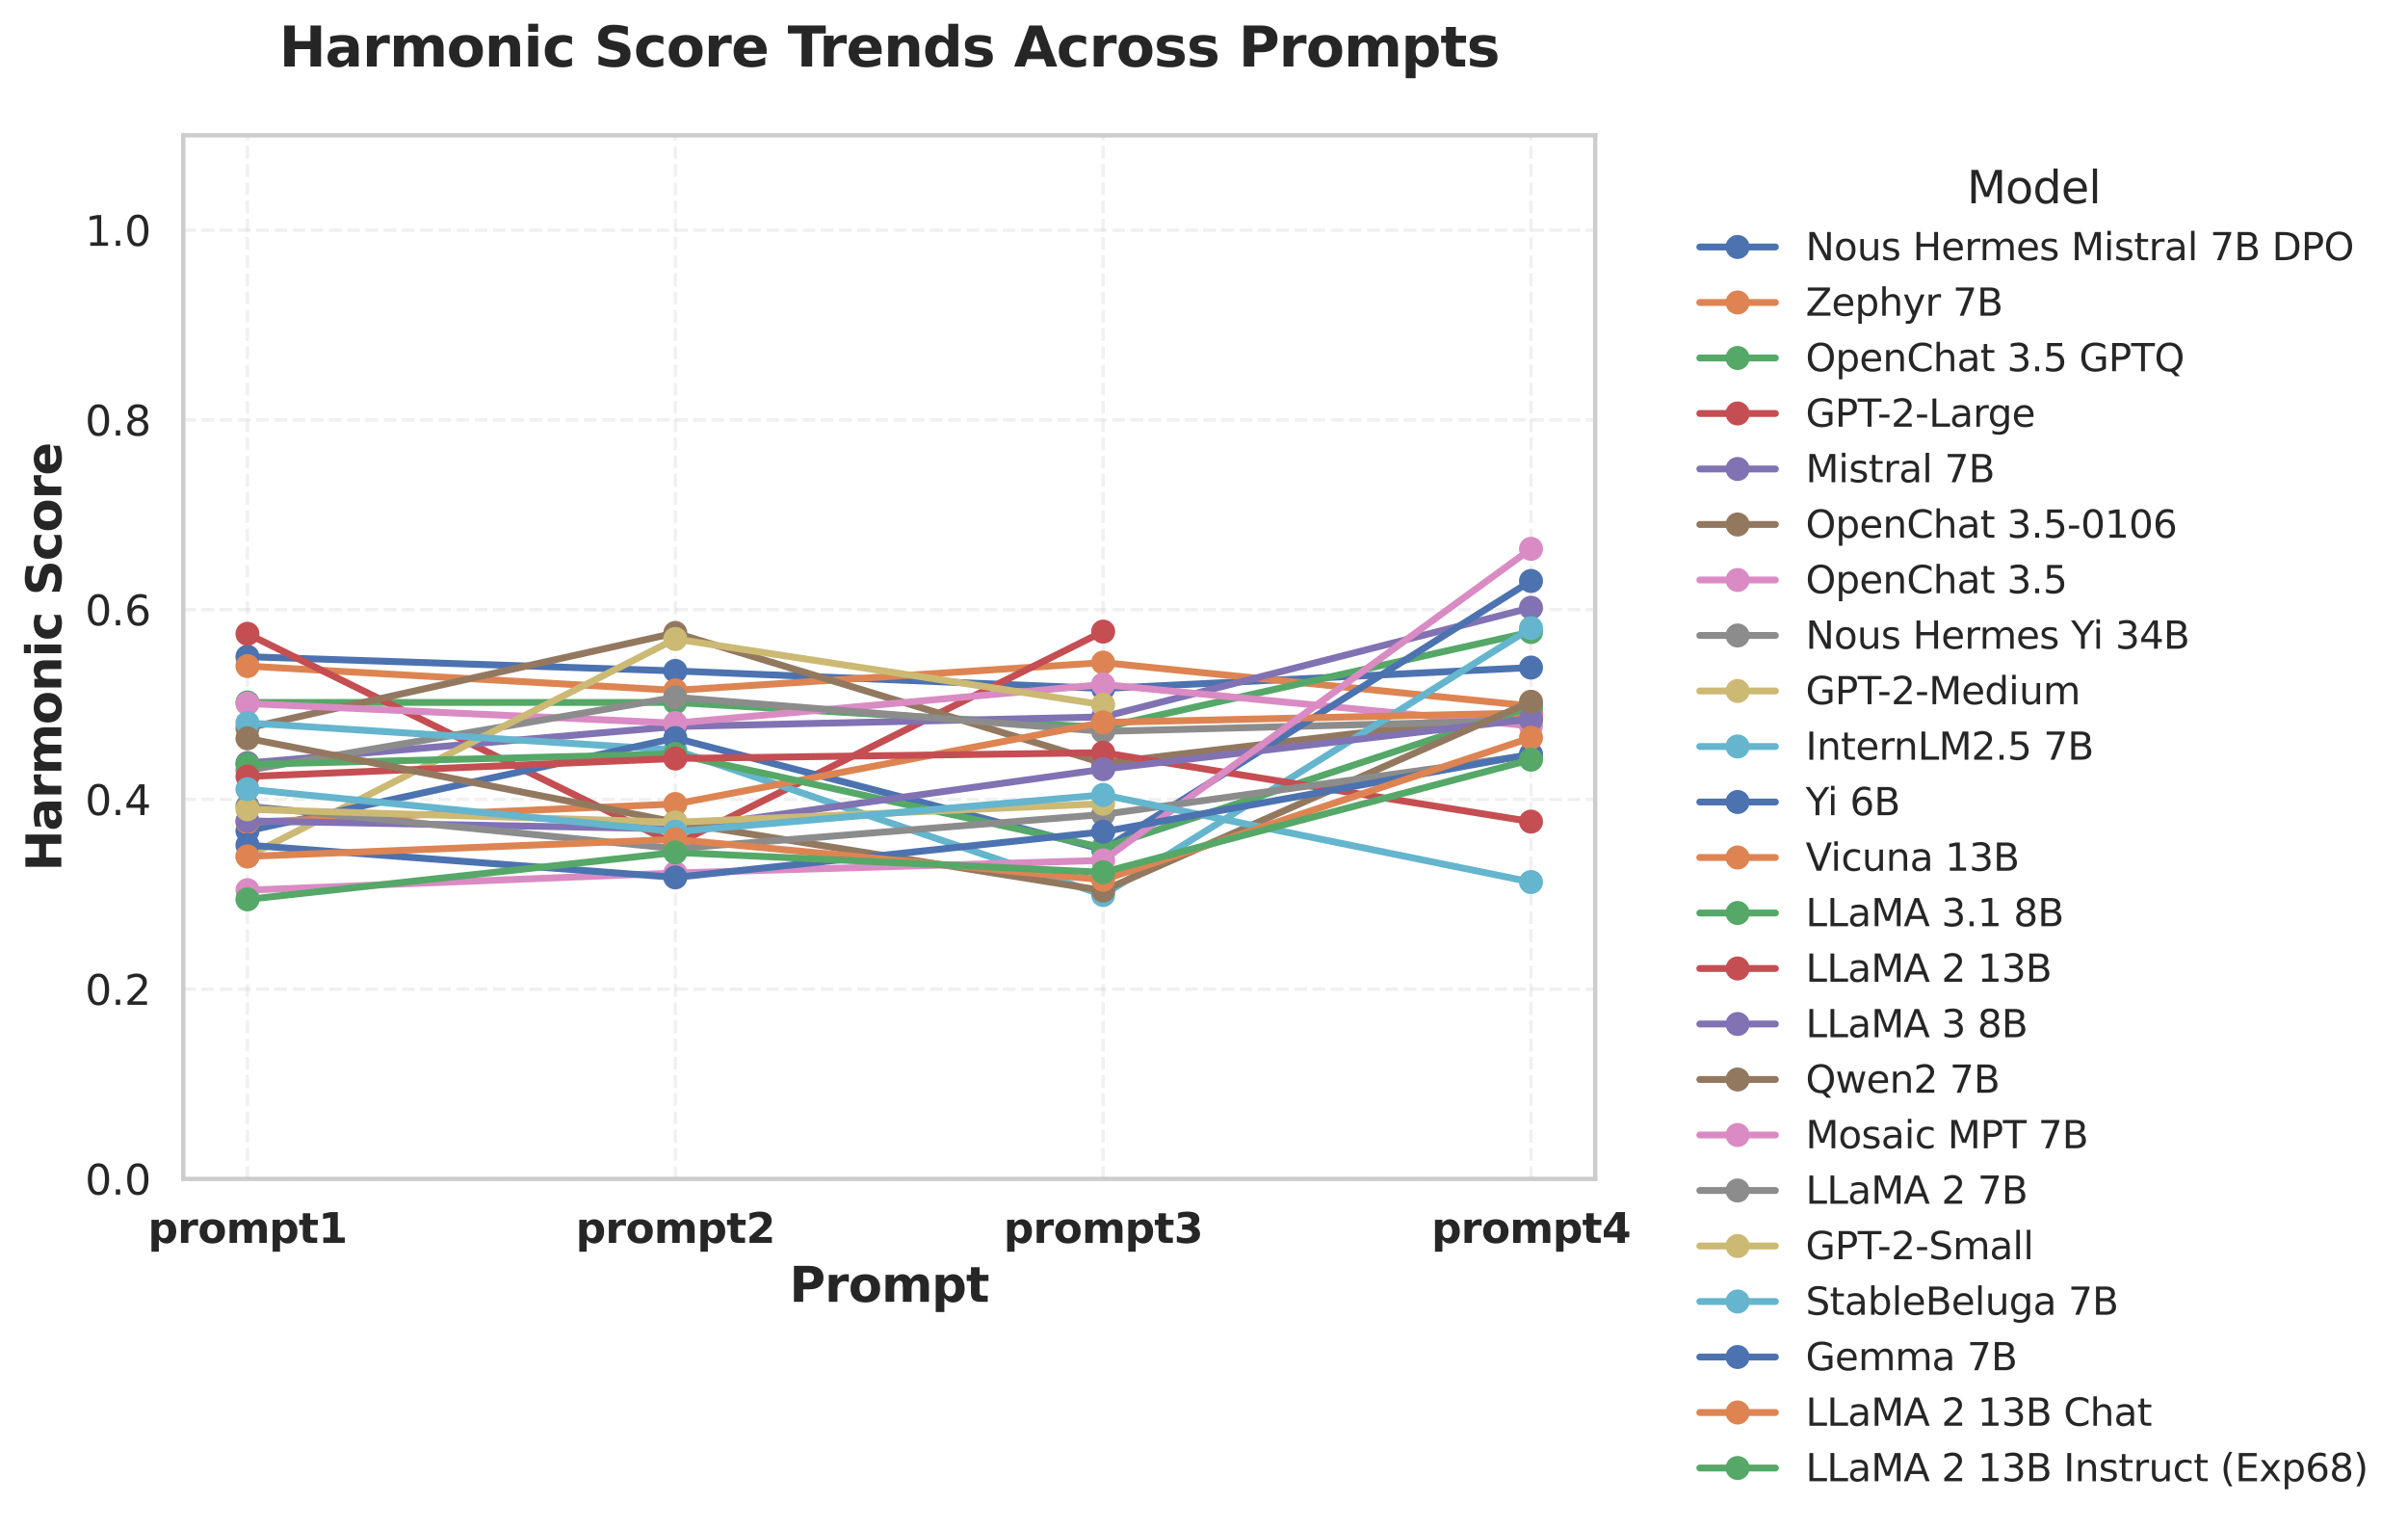 <?xml version="1.0" encoding="utf-8" standalone="no"?>
<!DOCTYPE svg PUBLIC "-//W3C//DTD SVG 1.1//EN"
  "http://www.w3.org/Graphics/SVG/1.1/DTD/svg11.dtd">
<svg xmlns:xlink="http://www.w3.org/1999/xlink" width="700.695pt" height="444.796pt" viewBox="0 0 700.695 444.796" xmlns="http://www.w3.org/2000/svg" version="1.1">
 <defs>
  <style type="text/css">*{stroke-linejoin: round; stroke-linecap: butt}</style>
 </defs>
 <g id="figure_1">
  <g id="patch_1">
   <path d="M 0 444.796 
L 700.695 444.796 
L 700.695 0 
L 0 0 
z
" style="fill: #ffffff"/>
  </g>
  <g id="axes_1">
   <g id="patch_2">
    <path d="M 53.333 342.957 
L 464.173 342.957 
L 464.173 39.358 
L 53.333 39.358 
z
" style="fill: #ffffff"/>
   </g>
   <g id="matplotlib.axis_1">
    <g id="xtick_1">
     <g id="line2d_1">
      <path d="M 72.008 342.957 
L 72.008 39.358 
" clip-path="url(#pce809167d3)" style="fill: none; stroke-dasharray: 3.7,1.6; stroke-dashoffset: 0; stroke: #cccccc; stroke-opacity: 0.3"/>
     </g>
     <g id="text_1">
      <!-- prompt1 -->
      <g style="fill: #262626" transform="translate(43.043 361.576) scale(0.12 -0.12)">
       <defs>
        <path id="DejaVuSans-Bold-70" d="M 1656 506 
L 1656 -1331 
L 538 -1331 
L 538 3500 
L 1656 3500 
L 1656 2988 
Q 1888 3294 2169 3439 
Q 2450 3584 2816 3584 
Q 3463 3584 3878 3070 
Q 4294 2556 4294 1747 
Q 4294 938 3878 423 
Q 3463 -91 2816 -91 
Q 2450 -91 2169 54 
Q 1888 200 1656 506 
z
M 2400 2772 
Q 2041 2772 1848 2508 
Q 1656 2244 1656 1747 
Q 1656 1250 1848 986 
Q 2041 722 2400 722 
Q 2759 722 2948 984 
Q 3138 1247 3138 1747 
Q 3138 2247 2948 2509 
Q 2759 2772 2400 2772 
z
" transform="scale(0.016)"/>
        <path id="DejaVuSans-Bold-72" d="M 3138 2547 
Q 2991 2616 2845 2648 
Q 2700 2681 2553 2681 
Q 2122 2681 1889 2404 
Q 1656 2128 1656 1613 
L 1656 0 
L 538 0 
L 538 3500 
L 1656 3500 
L 1656 2925 
Q 1872 3269 2151 3426 
Q 2431 3584 2822 3584 
Q 2878 3584 2943 3579 
Q 3009 3575 3134 3559 
L 3138 2547 
z
" transform="scale(0.016)"/>
        <path id="DejaVuSans-Bold-6f" d="M 2203 2784 
Q 1831 2784 1636 2517 
Q 1441 2250 1441 1747 
Q 1441 1244 1636 976 
Q 1831 709 2203 709 
Q 2569 709 2762 976 
Q 2956 1244 2956 1747 
Q 2956 2250 2762 2517 
Q 2569 2784 2203 2784 
z
M 2203 3584 
Q 3106 3584 3614 3096 
Q 4122 2609 4122 1747 
Q 4122 884 3614 396 
Q 3106 -91 2203 -91 
Q 1297 -91 786 396 
Q 275 884 275 1747 
Q 275 2609 786 3096 
Q 1297 3584 2203 3584 
z
" transform="scale(0.016)"/>
        <path id="DejaVuSans-Bold-6d" d="M 3781 2919 
Q 3994 3244 4286 3414 
Q 4578 3584 4928 3584 
Q 5531 3584 5847 3212 
Q 6163 2841 6163 2131 
L 6163 0 
L 5038 0 
L 5038 1825 
Q 5041 1866 5042 1909 
Q 5044 1953 5044 2034 
Q 5044 2406 4934 2573 
Q 4825 2741 4581 2741 
Q 4263 2741 4089 2478 
Q 3916 2216 3909 1719 
L 3909 0 
L 2784 0 
L 2784 1825 
Q 2784 2406 2684 2573 
Q 2584 2741 2328 2741 
Q 2006 2741 1831 2477 
Q 1656 2213 1656 1722 
L 1656 0 
L 531 0 
L 531 3500 
L 1656 3500 
L 1656 2988 
Q 1863 3284 2130 3434 
Q 2397 3584 2719 3584 
Q 3081 3584 3359 3409 
Q 3638 3234 3781 2919 
z
" transform="scale(0.016)"/>
        <path id="DejaVuSans-Bold-74" d="M 1759 4494 
L 1759 3500 
L 2913 3500 
L 2913 2700 
L 1759 2700 
L 1759 1216 
Q 1759 972 1856 886 
Q 1953 800 2241 800 
L 2816 800 
L 2816 0 
L 1856 0 
Q 1194 0 917 276 
Q 641 553 641 1216 
L 641 2700 
L 84 2700 
L 84 3500 
L 641 3500 
L 641 4494 
L 1759 4494 
z
" transform="scale(0.016)"/>
        <path id="DejaVuSans-Bold-31" d="M 750 831 
L 1813 831 
L 1813 3847 
L 722 3622 
L 722 4441 
L 1806 4666 
L 2950 4666 
L 2950 831 
L 4013 831 
L 4013 0 
L 750 0 
L 750 831 
z
" transform="scale(0.016)"/>
       </defs>
       <use xlink:href="#DejaVuSans-Bold-70"/>
       <use xlink:href="#DejaVuSans-Bold-72" transform="translate(71.582 0)"/>
       <use xlink:href="#DejaVuSans-Bold-6f" transform="translate(120.898 0)"/>
       <use xlink:href="#DejaVuSans-Bold-6d" transform="translate(189.6 0)"/>
       <use xlink:href="#DejaVuSans-Bold-70" transform="translate(293.799 0)"/>
       <use xlink:href="#DejaVuSans-Bold-74" transform="translate(365.381 0)"/>
       <use xlink:href="#DejaVuSans-Bold-31" transform="translate(413.184 0)"/>
      </g>
     </g>
    </g>
    <g id="xtick_2">
     <g id="line2d_2">
      <path d="M 196.505 342.957 
L 196.505 39.358 
" clip-path="url(#pce809167d3)" style="fill: none; stroke-dasharray: 3.7,1.6; stroke-dashoffset: 0; stroke: #cccccc; stroke-opacity: 0.3"/>
     </g>
     <g id="text_2">
      <!-- prompt2 -->
      <g style="fill: #262626" transform="translate(167.54 361.576) scale(0.12 -0.12)">
       <defs>
        <path id="DejaVuSans-Bold-32" d="M 1844 884 
L 3897 884 
L 3897 0 
L 506 0 
L 506 884 
L 2209 2388 
Q 2438 2594 2547 2791 
Q 2656 2988 2656 3200 
Q 2656 3528 2436 3728 
Q 2216 3928 1850 3928 
Q 1569 3928 1234 3808 
Q 900 3688 519 3450 
L 519 4475 
Q 925 4609 1322 4679 
Q 1719 4750 2100 4750 
Q 2938 4750 3402 4381 
Q 3866 4013 3866 3353 
Q 3866 2972 3669 2642 
Q 3472 2313 2841 1759 
L 1844 884 
z
" transform="scale(0.016)"/>
       </defs>
       <use xlink:href="#DejaVuSans-Bold-70"/>
       <use xlink:href="#DejaVuSans-Bold-72" transform="translate(71.582 0)"/>
       <use xlink:href="#DejaVuSans-Bold-6f" transform="translate(120.898 0)"/>
       <use xlink:href="#DejaVuSans-Bold-6d" transform="translate(189.6 0)"/>
       <use xlink:href="#DejaVuSans-Bold-70" transform="translate(293.799 0)"/>
       <use xlink:href="#DejaVuSans-Bold-74" transform="translate(365.381 0)"/>
       <use xlink:href="#DejaVuSans-Bold-32" transform="translate(413.184 0)"/>
      </g>
     </g>
    </g>
    <g id="xtick_3">
     <g id="line2d_3">
      <path d="M 321.002 342.957 
L 321.002 39.358 
" clip-path="url(#pce809167d3)" style="fill: none; stroke-dasharray: 3.7,1.6; stroke-dashoffset: 0; stroke: #cccccc; stroke-opacity: 0.3"/>
     </g>
     <g id="text_3">
      <!-- prompt3 -->
      <g style="fill: #262626" transform="translate(292.037 361.576) scale(0.12 -0.12)">
       <defs>
        <path id="DejaVuSans-Bold-33" d="M 2981 2516 
Q 3453 2394 3698 2092 
Q 3944 1791 3944 1325 
Q 3944 631 3412 270 
Q 2881 -91 1863 -91 
Q 1503 -91 1142 -33 
Q 781 25 428 141 
L 428 1069 
Q 766 900 1098 814 
Q 1431 728 1753 728 
Q 2231 728 2486 893 
Q 2741 1059 2741 1369 
Q 2741 1688 2480 1852 
Q 2219 2016 1709 2016 
L 1228 2016 
L 1228 2791 
L 1734 2791 
Q 2188 2791 2409 2933 
Q 2631 3075 2631 3366 
Q 2631 3634 2415 3781 
Q 2200 3928 1806 3928 
Q 1516 3928 1219 3862 
Q 922 3797 628 3669 
L 628 4550 
Q 984 4650 1334 4700 
Q 1684 4750 2022 4750 
Q 2931 4750 3382 4451 
Q 3834 4153 3834 3553 
Q 3834 3144 3618 2883 
Q 3403 2622 2981 2516 
z
" transform="scale(0.016)"/>
       </defs>
       <use xlink:href="#DejaVuSans-Bold-70"/>
       <use xlink:href="#DejaVuSans-Bold-72" transform="translate(71.582 0)"/>
       <use xlink:href="#DejaVuSans-Bold-6f" transform="translate(120.898 0)"/>
       <use xlink:href="#DejaVuSans-Bold-6d" transform="translate(189.6 0)"/>
       <use xlink:href="#DejaVuSans-Bold-70" transform="translate(293.799 0)"/>
       <use xlink:href="#DejaVuSans-Bold-74" transform="translate(365.381 0)"/>
       <use xlink:href="#DejaVuSans-Bold-33" transform="translate(413.184 0)"/>
      </g>
     </g>
    </g>
    <g id="xtick_4">
     <g id="line2d_4">
      <path d="M 445.499 342.957 
L 445.499 39.358 
" clip-path="url(#pce809167d3)" style="fill: none; stroke-dasharray: 3.7,1.6; stroke-dashoffset: 0; stroke: #cccccc; stroke-opacity: 0.3"/>
     </g>
     <g id="text_4">
      <!-- prompt4 -->
      <g style="fill: #262626" transform="translate(416.534 361.576) scale(0.12 -0.12)">
       <defs>
        <path id="DejaVuSans-Bold-34" d="M 2356 3675 
L 1038 1722 
L 2356 1722 
L 2356 3675 
z
M 2156 4666 
L 3494 4666 
L 3494 1722 
L 4159 1722 
L 4159 850 
L 3494 850 
L 3494 0 
L 2356 0 
L 2356 850 
L 288 850 
L 288 1881 
L 2156 4666 
z
" transform="scale(0.016)"/>
       </defs>
       <use xlink:href="#DejaVuSans-Bold-70"/>
       <use xlink:href="#DejaVuSans-Bold-72" transform="translate(71.582 0)"/>
       <use xlink:href="#DejaVuSans-Bold-6f" transform="translate(120.898 0)"/>
       <use xlink:href="#DejaVuSans-Bold-6d" transform="translate(189.6 0)"/>
       <use xlink:href="#DejaVuSans-Bold-70" transform="translate(293.799 0)"/>
       <use xlink:href="#DejaVuSans-Bold-74" transform="translate(365.381 0)"/>
       <use xlink:href="#DejaVuSans-Bold-34" transform="translate(413.184 0)"/>
      </g>
     </g>
    </g>
    <g id="text_5">
     <!-- Prompt -->
     <g style="fill: #262626" transform="translate(229.711 378.709) scale(0.14 -0.14)">
      <defs>
       <path id="DejaVuSans-Bold-50" d="M 588 4666 
L 2584 4666 
Q 3475 4666 3951 4270 
Q 4428 3875 4428 3144 
Q 4428 2409 3951 2014 
Q 3475 1619 2584 1619 
L 1791 1619 
L 1791 0 
L 588 0 
L 588 4666 
z
M 1791 3794 
L 1791 2491 
L 2456 2491 
Q 2806 2491 2997 2661 
Q 3188 2831 3188 3144 
Q 3188 3456 2997 3625 
Q 2806 3794 2456 3794 
L 1791 3794 
z
" transform="scale(0.016)"/>
      </defs>
      <use xlink:href="#DejaVuSans-Bold-50"/>
      <use xlink:href="#DejaVuSans-Bold-72" transform="translate(73.291 0)"/>
      <use xlink:href="#DejaVuSans-Bold-6f" transform="translate(122.607 0)"/>
      <use xlink:href="#DejaVuSans-Bold-6d" transform="translate(191.309 0)"/>
      <use xlink:href="#DejaVuSans-Bold-70" transform="translate(295.508 0)"/>
      <use xlink:href="#DejaVuSans-Bold-74" transform="translate(367.09 0)"/>
     </g>
    </g>
   </g>
   <g id="matplotlib.axis_2">
    <g id="ytick_1">
     <g id="line2d_5">
      <path d="M 53.333 342.957 
L 464.173 342.957 
" clip-path="url(#pce809167d3)" style="fill: none; stroke-dasharray: 3.7,1.6; stroke-dashoffset: 0; stroke: #cccccc; stroke-opacity: 0.3"/>
     </g>
     <g id="text_6">
      <!-- 0.0 -->
      <g style="fill: #262626" transform="translate(24.749 347.517) scale(0.12 -0.12)">
       <defs>
        <path id="DejaVuSans-30" d="M 2034 4250 
Q 1547 4250 1301 3770 
Q 1056 3291 1056 2328 
Q 1056 1369 1301 889 
Q 1547 409 2034 409 
Q 2525 409 2770 889 
Q 3016 1369 3016 2328 
Q 3016 3291 2770 3770 
Q 2525 4250 2034 4250 
z
M 2034 4750 
Q 2819 4750 3233 4129 
Q 3647 3509 3647 2328 
Q 3647 1150 3233 529 
Q 2819 -91 2034 -91 
Q 1250 -91 836 529 
Q 422 1150 422 2328 
Q 422 3509 836 4129 
Q 1250 4750 2034 4750 
z
" transform="scale(0.016)"/>
        <path id="DejaVuSans-2e" d="M 684 794 
L 1344 794 
L 1344 0 
L 684 0 
L 684 794 
z
" transform="scale(0.016)"/>
       </defs>
       <use xlink:href="#DejaVuSans-30"/>
       <use xlink:href="#DejaVuSans-2e" transform="translate(63.623 0)"/>
       <use xlink:href="#DejaVuSans-30" transform="translate(95.41 0)"/>
      </g>
     </g>
    </g>
    <g id="ytick_2">
     <g id="line2d_6">
      <path d="M 53.333 287.757 
L 464.173 287.757 
" clip-path="url(#pce809167d3)" style="fill: none; stroke-dasharray: 3.7,1.6; stroke-dashoffset: 0; stroke: #cccccc; stroke-opacity: 0.3"/>
     </g>
     <g id="text_7">
      <!-- 0.2 -->
      <g style="fill: #262626" transform="translate(24.749 292.317) scale(0.12 -0.12)">
       <defs>
        <path id="DejaVuSans-32" d="M 1228 531 
L 3431 531 
L 3431 0 
L 469 0 
L 469 531 
Q 828 903 1448 1529 
Q 2069 2156 2228 2338 
Q 2531 2678 2651 2914 
Q 2772 3150 2772 3378 
Q 2772 3750 2511 3984 
Q 2250 4219 1831 4219 
Q 1534 4219 1204 4116 
Q 875 4013 500 3803 
L 500 4441 
Q 881 4594 1212 4672 
Q 1544 4750 1819 4750 
Q 2544 4750 2975 4387 
Q 3406 4025 3406 3419 
Q 3406 3131 3298 2873 
Q 3191 2616 2906 2266 
Q 2828 2175 2409 1742 
Q 1991 1309 1228 531 
z
" transform="scale(0.016)"/>
       </defs>
       <use xlink:href="#DejaVuSans-30"/>
       <use xlink:href="#DejaVuSans-2e" transform="translate(63.623 0)"/>
       <use xlink:href="#DejaVuSans-32" transform="translate(95.41 0)"/>
      </g>
     </g>
    </g>
    <g id="ytick_3">
     <g id="line2d_7">
      <path d="M 53.333 232.558 
L 464.173 232.558 
" clip-path="url(#pce809167d3)" style="fill: none; stroke-dasharray: 3.7,1.6; stroke-dashoffset: 0; stroke: #cccccc; stroke-opacity: 0.3"/>
     </g>
     <g id="text_8">
      <!-- 0.4 -->
      <g style="fill: #262626" transform="translate(24.749 237.117) scale(0.12 -0.12)">
       <defs>
        <path id="DejaVuSans-34" d="M 2419 4116 
L 825 1625 
L 2419 1625 
L 2419 4116 
z
M 2253 4666 
L 3047 4666 
L 3047 1625 
L 3713 1625 
L 3713 1100 
L 3047 1100 
L 3047 0 
L 2419 0 
L 2419 1100 
L 313 1100 
L 313 1709 
L 2253 4666 
z
" transform="scale(0.016)"/>
       </defs>
       <use xlink:href="#DejaVuSans-30"/>
       <use xlink:href="#DejaVuSans-2e" transform="translate(63.623 0)"/>
       <use xlink:href="#DejaVuSans-34" transform="translate(95.41 0)"/>
      </g>
     </g>
    </g>
    <g id="ytick_4">
     <g id="line2d_8">
      <path d="M 53.333 177.357 
L 464.173 177.357 
" clip-path="url(#pce809167d3)" style="fill: none; stroke-dasharray: 3.7,1.6; stroke-dashoffset: 0; stroke: #cccccc; stroke-opacity: 0.3"/>
     </g>
     <g id="text_9">
      <!-- 0.6 -->
      <g style="fill: #262626" transform="translate(24.749 181.917) scale(0.12 -0.12)">
       <defs>
        <path id="DejaVuSans-36" d="M 2113 2584 
Q 1688 2584 1439 2293 
Q 1191 2003 1191 1497 
Q 1191 994 1439 701 
Q 1688 409 2113 409 
Q 2538 409 2786 701 
Q 3034 994 3034 1497 
Q 3034 2003 2786 2293 
Q 2538 2584 2113 2584 
z
M 3366 4563 
L 3366 3988 
Q 3128 4100 2886 4159 
Q 2644 4219 2406 4219 
Q 1781 4219 1451 3797 
Q 1122 3375 1075 2522 
Q 1259 2794 1537 2939 
Q 1816 3084 2150 3084 
Q 2853 3084 3261 2657 
Q 3669 2231 3669 1497 
Q 3669 778 3244 343 
Q 2819 -91 2113 -91 
Q 1303 -91 875 529 
Q 447 1150 447 2328 
Q 447 3434 972 4092 
Q 1497 4750 2381 4750 
Q 2619 4750 2861 4703 
Q 3103 4656 3366 4563 
z
" transform="scale(0.016)"/>
       </defs>
       <use xlink:href="#DejaVuSans-30"/>
       <use xlink:href="#DejaVuSans-2e" transform="translate(63.623 0)"/>
       <use xlink:href="#DejaVuSans-36" transform="translate(95.41 0)"/>
      </g>
     </g>
    </g>
    <g id="ytick_5">
     <g id="line2d_9">
      <path d="M 53.333 122.157 
L 464.173 122.157 
" clip-path="url(#pce809167d3)" style="fill: none; stroke-dasharray: 3.7,1.6; stroke-dashoffset: 0; stroke: #cccccc; stroke-opacity: 0.3"/>
     </g>
     <g id="text_10">
      <!-- 0.8 -->
      <g style="fill: #262626" transform="translate(24.749 126.717) scale(0.12 -0.12)">
       <defs>
        <path id="DejaVuSans-38" d="M 2034 2216 
Q 1584 2216 1326 1975 
Q 1069 1734 1069 1313 
Q 1069 891 1326 650 
Q 1584 409 2034 409 
Q 2484 409 2743 651 
Q 3003 894 3003 1313 
Q 3003 1734 2745 1975 
Q 2488 2216 2034 2216 
z
M 1403 2484 
Q 997 2584 770 2862 
Q 544 3141 544 3541 
Q 544 4100 942 4425 
Q 1341 4750 2034 4750 
Q 2731 4750 3128 4425 
Q 3525 4100 3525 3541 
Q 3525 3141 3298 2862 
Q 3072 2584 2669 2484 
Q 3125 2378 3379 2068 
Q 3634 1759 3634 1313 
Q 3634 634 3220 271 
Q 2806 -91 2034 -91 
Q 1263 -91 848 271 
Q 434 634 434 1313 
Q 434 1759 690 2068 
Q 947 2378 1403 2484 
z
M 1172 3481 
Q 1172 3119 1398 2916 
Q 1625 2713 2034 2713 
Q 2441 2713 2670 2916 
Q 2900 3119 2900 3481 
Q 2900 3844 2670 4047 
Q 2441 4250 2034 4250 
Q 1625 4250 1398 4047 
Q 1172 3844 1172 3481 
z
" transform="scale(0.016)"/>
       </defs>
       <use xlink:href="#DejaVuSans-30"/>
       <use xlink:href="#DejaVuSans-2e" transform="translate(63.623 0)"/>
       <use xlink:href="#DejaVuSans-38" transform="translate(95.41 0)"/>
      </g>
     </g>
    </g>
    <g id="ytick_6">
     <g id="line2d_10">
      <path d="M 53.333 66.957 
L 464.173 66.957 
" clip-path="url(#pce809167d3)" style="fill: none; stroke-dasharray: 3.7,1.6; stroke-dashoffset: 0; stroke: #cccccc; stroke-opacity: 0.3"/>
     </g>
     <g id="text_11">
      <!-- 1.0 -->
      <g style="fill: #262626" transform="translate(24.749 71.517) scale(0.12 -0.12)">
       <defs>
        <path id="DejaVuSans-31" d="M 794 531 
L 1825 531 
L 1825 4091 
L 703 3866 
L 703 4441 
L 1819 4666 
L 2450 4666 
L 2450 531 
L 3481 531 
L 3481 0 
L 794 0 
L 794 531 
z
" transform="scale(0.016)"/>
       </defs>
       <use xlink:href="#DejaVuSans-31"/>
       <use xlink:href="#DejaVuSans-2e" transform="translate(63.623 0)"/>
       <use xlink:href="#DejaVuSans-30" transform="translate(95.41 0)"/>
      </g>
     </g>
    </g>
    <g id="text_12">
     <!-- Harmonic Score -->
     <g style="fill: #262626" transform="translate(17.838 253.464) rotate(-90) scale(0.14 -0.14)">
      <defs>
       <path id="DejaVuSans-Bold-48" d="M 588 4666 
L 1791 4666 
L 1791 2888 
L 3566 2888 
L 3566 4666 
L 4769 4666 
L 4769 0 
L 3566 0 
L 3566 1978 
L 1791 1978 
L 1791 0 
L 588 0 
L 588 4666 
z
" transform="scale(0.016)"/>
       <path id="DejaVuSans-Bold-61" d="M 2106 1575 
Q 1756 1575 1579 1456 
Q 1403 1338 1403 1106 
Q 1403 894 1545 773 
Q 1688 653 1941 653 
Q 2256 653 2472 879 
Q 2688 1106 2688 1447 
L 2688 1575 
L 2106 1575 
z
M 3816 1997 
L 3816 0 
L 2688 0 
L 2688 519 
Q 2463 200 2181 54 
Q 1900 -91 1497 -91 
Q 953 -91 614 226 
Q 275 544 275 1050 
Q 275 1666 698 1953 
Q 1122 2241 2028 2241 
L 2688 2241 
L 2688 2328 
Q 2688 2594 2478 2717 
Q 2269 2841 1825 2841 
Q 1466 2841 1156 2769 
Q 847 2697 581 2553 
L 581 3406 
Q 941 3494 1303 3539 
Q 1666 3584 2028 3584 
Q 2975 3584 3395 3211 
Q 3816 2838 3816 1997 
z
" transform="scale(0.016)"/>
       <path id="DejaVuSans-Bold-6e" d="M 4056 2131 
L 4056 0 
L 2931 0 
L 2931 347 
L 2931 1631 
Q 2931 2084 2911 2256 
Q 2891 2428 2841 2509 
Q 2775 2619 2662 2680 
Q 2550 2741 2406 2741 
Q 2056 2741 1856 2470 
Q 1656 2200 1656 1722 
L 1656 0 
L 538 0 
L 538 3500 
L 1656 3500 
L 1656 2988 
Q 1909 3294 2193 3439 
Q 2478 3584 2822 3584 
Q 3428 3584 3742 3212 
Q 4056 2841 4056 2131 
z
" transform="scale(0.016)"/>
       <path id="DejaVuSans-Bold-69" d="M 538 3500 
L 1656 3500 
L 1656 0 
L 538 0 
L 538 3500 
z
M 538 4863 
L 1656 4863 
L 1656 3950 
L 538 3950 
L 538 4863 
z
" transform="scale(0.016)"/>
       <path id="DejaVuSans-Bold-63" d="M 3366 3391 
L 3366 2478 
Q 3138 2634 2908 2709 
Q 2678 2784 2431 2784 
Q 1963 2784 1702 2511 
Q 1441 2238 1441 1747 
Q 1441 1256 1702 982 
Q 1963 709 2431 709 
Q 2694 709 2930 787 
Q 3166 866 3366 1019 
L 3366 103 
Q 3103 6 2833 -42 
Q 2563 -91 2291 -91 
Q 1344 -91 809 395 
Q 275 881 275 1747 
Q 275 2613 809 3098 
Q 1344 3584 2291 3584 
Q 2566 3584 2833 3536 
Q 3100 3488 3366 3391 
z
" transform="scale(0.016)"/>
       <path id="DejaVuSans-Bold-20" transform="scale(0.016)"/>
       <path id="DejaVuSans-Bold-53" d="M 3834 4519 
L 3834 3531 
Q 3450 3703 3084 3790 
Q 2719 3878 2394 3878 
Q 1963 3878 1756 3759 
Q 1550 3641 1550 3391 
Q 1550 3203 1689 3098 
Q 1828 2994 2194 2919 
L 2706 2816 
Q 3484 2659 3812 2340 
Q 4141 2022 4141 1434 
Q 4141 663 3683 286 
Q 3225 -91 2284 -91 
Q 1841 -91 1394 -6 
Q 947 78 500 244 
L 500 1259 
Q 947 1022 1364 901 
Q 1781 781 2169 781 
Q 2563 781 2772 912 
Q 2981 1044 2981 1288 
Q 2981 1506 2839 1625 
Q 2697 1744 2272 1838 
L 1806 1941 
Q 1106 2091 782 2419 
Q 459 2747 459 3303 
Q 459 4000 909 4375 
Q 1359 4750 2203 4750 
Q 2588 4750 2994 4692 
Q 3400 4634 3834 4519 
z
" transform="scale(0.016)"/>
       <path id="DejaVuSans-Bold-65" d="M 4031 1759 
L 4031 1441 
L 1416 1441 
Q 1456 1047 1700 850 
Q 1944 653 2381 653 
Q 2734 653 3104 758 
Q 3475 863 3866 1075 
L 3866 213 
Q 3469 63 3072 -14 
Q 2675 -91 2278 -91 
Q 1328 -91 801 392 
Q 275 875 275 1747 
Q 275 2603 792 3093 
Q 1309 3584 2216 3584 
Q 3041 3584 3536 3087 
Q 4031 2591 4031 1759 
z
M 2881 2131 
Q 2881 2450 2695 2645 
Q 2509 2841 2209 2841 
Q 1884 2841 1681 2658 
Q 1478 2475 1428 2131 
L 2881 2131 
z
" transform="scale(0.016)"/>
      </defs>
      <use xlink:href="#DejaVuSans-Bold-48"/>
      <use xlink:href="#DejaVuSans-Bold-61" transform="translate(83.691 0)"/>
      <use xlink:href="#DejaVuSans-Bold-72" transform="translate(151.172 0)"/>
      <use xlink:href="#DejaVuSans-Bold-6d" transform="translate(200.488 0)"/>
      <use xlink:href="#DejaVuSans-Bold-6f" transform="translate(304.688 0)"/>
      <use xlink:href="#DejaVuSans-Bold-6e" transform="translate(373.389 0)"/>
      <use xlink:href="#DejaVuSans-Bold-69" transform="translate(444.58 0)"/>
      <use xlink:href="#DejaVuSans-Bold-63" transform="translate(478.857 0)"/>
      <use xlink:href="#DejaVuSans-Bold-20" transform="translate(538.135 0)"/>
      <use xlink:href="#DejaVuSans-Bold-53" transform="translate(572.949 0)"/>
      <use xlink:href="#DejaVuSans-Bold-63" transform="translate(644.971 0)"/>
      <use xlink:href="#DejaVuSans-Bold-6f" transform="translate(704.248 0)"/>
      <use xlink:href="#DejaVuSans-Bold-72" transform="translate(772.949 0)"/>
      <use xlink:href="#DejaVuSans-Bold-65" transform="translate(822.266 0)"/>
     </g>
    </g>
   </g>
   <g id="line2d_11">
    <path d="M 72.008 191.04 
L 196.505 195.181 
L 321.002 200.289 
L 445.499 194.2 
" clip-path="url(#pce809167d3)" style="fill: none; stroke: #4c72b0; stroke-width: 2; stroke-linecap: round"/>
    <defs>
     <path id="m12c3df2ca4" d="M 0 3 
C 0.796 3 1.559 2.684 2.121 2.121 
C 2.684 1.559 3 0.796 3 0 
C 3 -0.796 2.684 -1.559 2.121 -2.121 
C 1.559 -2.684 0.796 -3 0 -3 
C -0.796 -3 -1.559 -2.684 -2.121 -2.121 
C -2.684 -1.559 -3 -0.796 -3 0 
C -3 0.796 -2.684 1.559 -2.121 2.121 
C -1.559 2.684 -0.796 3 0 3 
z
" style="stroke: #4c72b0"/>
    </defs>
    <g clip-path="url(#pce809167d3)">
     <use xlink:href="#m12c3df2ca4" x="72.008" y="191.04" style="fill: #4c72b0; stroke: #4c72b0"/>
     <use xlink:href="#m12c3df2ca4" x="196.505" y="195.181" style="fill: #4c72b0; stroke: #4c72b0"/>
     <use xlink:href="#m12c3df2ca4" x="321.002" y="200.289" style="fill: #4c72b0; stroke: #4c72b0"/>
     <use xlink:href="#m12c3df2ca4" x="445.499" y="194.2" style="fill: #4c72b0; stroke: #4c72b0"/>
    </g>
   </g>
   <g id="line2d_12">
    <path d="M 72.008 193.77 
L 196.505 200.829 
L 321.002 192.759 
L 445.499 205.38 
" clip-path="url(#pce809167d3)" style="fill: none; stroke: #dd8452; stroke-width: 2; stroke-linecap: round"/>
    <defs>
     <path id="m4b8dfb7945" d="M 0 3 
C 0.796 3 1.559 2.684 2.121 2.121 
C 2.684 1.559 3 0.796 3 0 
C 3 -0.796 2.684 -1.559 2.121 -2.121 
C 1.559 -2.684 0.796 -3 0 -3 
C -0.796 -3 -1.559 -2.684 -2.121 -2.121 
C -2.684 -1.559 -3 -0.796 -3 0 
C -3 0.796 -2.684 1.559 -2.121 2.121 
C -1.559 2.684 -0.796 3 0 3 
z
" style="stroke: #dd8452"/>
    </defs>
    <g clip-path="url(#pce809167d3)">
     <use xlink:href="#m4b8dfb7945" x="72.008" y="193.77" style="fill: #dd8452; stroke: #dd8452"/>
     <use xlink:href="#m4b8dfb7945" x="196.505" y="200.829" style="fill: #dd8452; stroke: #dd8452"/>
     <use xlink:href="#m4b8dfb7945" x="321.002" y="192.759" style="fill: #dd8452; stroke: #dd8452"/>
     <use xlink:href="#m4b8dfb7945" x="445.499" y="205.38" style="fill: #dd8452; stroke: #dd8452"/>
    </g>
   </g>
   <g id="line2d_13">
    <path d="M 72.008 204.344 
L 196.505 204.357 
L 321.002 211.664 
L 445.499 183.859 
" clip-path="url(#pce809167d3)" style="fill: none; stroke: #55a868; stroke-width: 2; stroke-linecap: round"/>
    <defs>
     <path id="m8dfbeb53de" d="M 0 3 
C 0.796 3 1.559 2.684 2.121 2.121 
C 2.684 1.559 3 0.796 3 0 
C 3 -0.796 2.684 -1.559 2.121 -2.121 
C 1.559 -2.684 0.796 -3 0 -3 
C -0.796 -3 -1.559 -2.684 -2.121 -2.121 
C -2.684 -1.559 -3 -0.796 -3 0 
C -3 0.796 -2.684 1.559 -2.121 2.121 
C -1.559 2.684 -0.796 3 0 3 
z
" style="stroke: #55a868"/>
    </defs>
    <g clip-path="url(#pce809167d3)">
     <use xlink:href="#m8dfbeb53de" x="72.008" y="204.344" style="fill: #55a868; stroke: #55a868"/>
     <use xlink:href="#m8dfbeb53de" x="196.505" y="204.357" style="fill: #55a868; stroke: #55a868"/>
     <use xlink:href="#m8dfbeb53de" x="321.002" y="211.664" style="fill: #55a868; stroke: #55a868"/>
     <use xlink:href="#m8dfbeb53de" x="445.499" y="183.859" style="fill: #55a868; stroke: #55a868"/>
    </g>
   </g>
   <g id="line2d_14">
    <path d="M 72.008 184.386 
L 196.505 245.648 
L 321.002 183.738 
" clip-path="url(#pce809167d3)" style="fill: none; stroke: #c44e52; stroke-width: 2; stroke-linecap: round"/>
    <defs>
     <path id="mc6e7cce0c9" d="M 0 3 
C 0.796 3 1.559 2.684 2.121 2.121 
C 2.684 1.559 3 0.796 3 0 
C 3 -0.796 2.684 -1.559 2.121 -2.121 
C 1.559 -2.684 0.796 -3 0 -3 
C -0.796 -3 -1.559 -2.684 -2.121 -2.121 
C -2.684 -1.559 -3 -0.796 -3 0 
C -3 0.796 -2.684 1.559 -2.121 2.121 
C -1.559 2.684 -0.796 3 0 3 
z
" style="stroke: #c44e52"/>
    </defs>
    <g clip-path="url(#pce809167d3)">
     <use xlink:href="#mc6e7cce0c9" x="72.008" y="184.386" style="fill: #c44e52; stroke: #c44e52"/>
     <use xlink:href="#mc6e7cce0c9" x="196.505" y="245.648" style="fill: #c44e52; stroke: #c44e52"/>
     <use xlink:href="#mc6e7cce0c9" x="321.002" y="183.738" style="fill: #c44e52; stroke: #c44e52"/>
    </g>
   </g>
   <g id="line2d_15">
    <path d="M 72.008 221.983 
L 196.505 211.352 
L 321.002 208.553 
L 445.499 176.797 
" clip-path="url(#pce809167d3)" style="fill: none; stroke: #8172b3; stroke-width: 2; stroke-linecap: round"/>
    <defs>
     <path id="m41fd50cf64" d="M 0 3 
C 0.796 3 1.559 2.684 2.121 2.121 
C 2.684 1.559 3 0.796 3 0 
C 3 -0.796 2.684 -1.559 2.121 -2.121 
C 1.559 -2.684 0.796 -3 0 -3 
C -0.796 -3 -1.559 -2.684 -2.121 -2.121 
C -2.684 -1.559 -3 -0.796 -3 0 
C -3 0.796 -2.684 1.559 -2.121 2.121 
C -1.559 2.684 -0.796 3 0 3 
z
" style="stroke: #8172b3"/>
    </defs>
    <g clip-path="url(#pce809167d3)">
     <use xlink:href="#m41fd50cf64" x="72.008" y="221.983" style="fill: #8172b3; stroke: #8172b3"/>
     <use xlink:href="#m41fd50cf64" x="196.505" y="211.352" style="fill: #8172b3; stroke: #8172b3"/>
     <use xlink:href="#m41fd50cf64" x="321.002" y="208.553" style="fill: #8172b3; stroke: #8172b3"/>
     <use xlink:href="#m41fd50cf64" x="445.499" y="176.797" style="fill: #8172b3; stroke: #8172b3"/>
    </g>
   </g>
   <g id="line2d_16">
    <path d="M 72.008 211.809 
L 196.505 184.135 
L 321.002 222.018 
L 445.499 207.36 
" clip-path="url(#pce809167d3)" style="fill: none; stroke: #937860; stroke-width: 2; stroke-linecap: round"/>
    <defs>
     <path id="m35ce5f634b" d="M 0 3 
C 0.796 3 1.559 2.684 2.121 2.121 
C 2.684 1.559 3 0.796 3 0 
C 3 -0.796 2.684 -1.559 2.121 -2.121 
C 1.559 -2.684 0.796 -3 0 -3 
C -0.796 -3 -1.559 -2.684 -2.121 -2.121 
C -2.684 -1.559 -3 -0.796 -3 0 
C -3 0.796 -2.684 1.559 -2.121 2.121 
C -1.559 2.684 -0.796 3 0 3 
z
" style="stroke: #937860"/>
    </defs>
    <g clip-path="url(#pce809167d3)">
     <use xlink:href="#m35ce5f634b" x="72.008" y="211.809" style="fill: #937860; stroke: #937860"/>
     <use xlink:href="#m35ce5f634b" x="196.505" y="184.135" style="fill: #937860; stroke: #937860"/>
     <use xlink:href="#m35ce5f634b" x="321.002" y="222.018" style="fill: #937860; stroke: #937860"/>
     <use xlink:href="#m35ce5f634b" x="445.499" y="207.36" style="fill: #937860; stroke: #937860"/>
    </g>
   </g>
   <g id="line2d_17">
    <path d="M 72.008 204.675 
L 196.505 210.373 
L 321.002 199.119 
L 445.499 211.196 
" clip-path="url(#pce809167d3)" style="fill: none; stroke: #da8bc3; stroke-width: 2; stroke-linecap: round"/>
    <defs>
     <path id="m0ceaf75f58" d="M 0 3 
C 0.796 3 1.559 2.684 2.121 2.121 
C 2.684 1.559 3 0.796 3 0 
C 3 -0.796 2.684 -1.559 2.121 -2.121 
C 1.559 -2.684 0.796 -3 0 -3 
C -0.796 -3 -1.559 -2.684 -2.121 -2.121 
C -2.684 -1.559 -3 -0.796 -3 0 
C -3 0.796 -2.684 1.559 -2.121 2.121 
C -1.559 2.684 -0.796 3 0 3 
z
" style="stroke: #da8bc3"/>
    </defs>
    <g clip-path="url(#pce809167d3)">
     <use xlink:href="#m0ceaf75f58" x="72.008" y="204.675" style="fill: #da8bc3; stroke: #da8bc3"/>
     <use xlink:href="#m0ceaf75f58" x="196.505" y="210.373" style="fill: #da8bc3; stroke: #da8bc3"/>
     <use xlink:href="#m0ceaf75f58" x="321.002" y="199.119" style="fill: #da8bc3; stroke: #da8bc3"/>
     <use xlink:href="#m0ceaf75f58" x="445.499" y="211.196" style="fill: #da8bc3; stroke: #da8bc3"/>
    </g>
   </g>
   <g id="line2d_18">
    <path d="M 72.008 224.103 
L 196.505 202.844 
L 321.002 212.766 
L 445.499 209.515 
" clip-path="url(#pce809167d3)" style="fill: none; stroke: #8c8c8c; stroke-width: 2; stroke-linecap: round"/>
    <defs>
     <path id="mb27424a751" d="M 0 3 
C 0.796 3 1.559 2.684 2.121 2.121 
C 2.684 1.559 3 0.796 3 0 
C 3 -0.796 2.684 -1.559 2.121 -2.121 
C 1.559 -2.684 0.796 -3 0 -3 
C -0.796 -3 -1.559 -2.684 -2.121 -2.121 
C -2.684 -1.559 -3 -0.796 -3 0 
C -3 0.796 -2.684 1.559 -2.121 2.121 
C -1.559 2.684 -0.796 3 0 3 
z
" style="stroke: #8c8c8c"/>
    </defs>
    <g clip-path="url(#pce809167d3)">
     <use xlink:href="#mb27424a751" x="72.008" y="224.103" style="fill: #8c8c8c; stroke: #8c8c8c"/>
     <use xlink:href="#mb27424a751" x="196.505" y="202.844" style="fill: #8c8c8c; stroke: #8c8c8c"/>
     <use xlink:href="#mb27424a751" x="321.002" y="212.766" style="fill: #8c8c8c; stroke: #8c8c8c"/>
     <use xlink:href="#mb27424a751" x="445.499" y="209.515" style="fill: #8c8c8c; stroke: #8c8c8c"/>
    </g>
   </g>
   <g id="line2d_19">
    <path d="M 72.008 249.13 
L 196.505 185.887 
L 321.002 205.025 
" clip-path="url(#pce809167d3)" style="fill: none; stroke: #ccb974; stroke-width: 2; stroke-linecap: round"/>
    <defs>
     <path id="me1bdb7ba1f" d="M 0 3 
C 0.796 3 1.559 2.684 2.121 2.121 
C 2.684 1.559 3 0.796 3 0 
C 3 -0.796 2.684 -1.559 2.121 -2.121 
C 1.559 -2.684 0.796 -3 0 -3 
C -0.796 -3 -1.559 -2.684 -2.121 -2.121 
C -2.684 -1.559 -3 -0.796 -3 0 
C -3 0.796 -2.684 1.559 -2.121 2.121 
C -1.559 2.684 -0.796 3 0 3 
z
" style="stroke: #ccb974"/>
    </defs>
    <g clip-path="url(#pce809167d3)">
     <use xlink:href="#me1bdb7ba1f" x="72.008" y="249.13" style="fill: #ccb974; stroke: #ccb974"/>
     <use xlink:href="#me1bdb7ba1f" x="196.505" y="185.887" style="fill: #ccb974; stroke: #ccb974"/>
     <use xlink:href="#me1bdb7ba1f" x="321.002" y="205.025" style="fill: #ccb974; stroke: #ccb974"/>
    </g>
   </g>
   <g id="line2d_20">
    <path d="M 72.008 210.313 
L 196.505 218.188 
L 321.002 260.37 
L 445.499 182.725 
" clip-path="url(#pce809167d3)" style="fill: none; stroke: #64b5cd; stroke-width: 2; stroke-linecap: round"/>
    <defs>
     <path id="m4c75c8ede4" d="M 0 3 
C 0.796 3 1.559 2.684 2.121 2.121 
C 2.684 1.559 3 0.796 3 0 
C 3 -0.796 2.684 -1.559 2.121 -2.121 
C 1.559 -2.684 0.796 -3 0 -3 
C -0.796 -3 -1.559 -2.684 -2.121 -2.121 
C -2.684 -1.559 -3 -0.796 -3 0 
C -3 0.796 -2.684 1.559 -2.121 2.121 
C -1.559 2.684 -0.796 3 0 3 
z
" style="stroke: #64b5cd"/>
    </defs>
    <g clip-path="url(#pce809167d3)">
     <use xlink:href="#m4c75c8ede4" x="72.008" y="210.313" style="fill: #64b5cd; stroke: #64b5cd"/>
     <use xlink:href="#m4c75c8ede4" x="196.505" y="218.188" style="fill: #64b5cd; stroke: #64b5cd"/>
     <use xlink:href="#m4c75c8ede4" x="321.002" y="260.37" style="fill: #64b5cd; stroke: #64b5cd"/>
     <use xlink:href="#m4c75c8ede4" x="445.499" y="182.725" style="fill: #64b5cd; stroke: #64b5cd"/>
    </g>
   </g>
   <g id="line2d_21">
    <path d="M 72.008 241.719 
L 196.505 214.706 
L 321.002 247.149 
L 445.499 169.01 
" clip-path="url(#pce809167d3)" style="fill: none; stroke: #4c72b0; stroke-width: 2; stroke-linecap: round"/>
    <g clip-path="url(#pce809167d3)">
     <use xlink:href="#m12c3df2ca4" x="72.008" y="241.719" style="fill: #4c72b0; stroke: #4c72b0"/>
     <use xlink:href="#m12c3df2ca4" x="196.505" y="214.706" style="fill: #4c72b0; stroke: #4c72b0"/>
     <use xlink:href="#m12c3df2ca4" x="321.002" y="247.149" style="fill: #4c72b0; stroke: #4c72b0"/>
     <use xlink:href="#m12c3df2ca4" x="445.499" y="169.01" style="fill: #4c72b0; stroke: #4c72b0"/>
    </g>
   </g>
   <g id="line2d_22">
    <path d="M 72.008 239.193 
L 196.505 233.898 
L 321.002 210.155 
L 445.499 207.388 
" clip-path="url(#pce809167d3)" style="fill: none; stroke: #dd8452; stroke-width: 2; stroke-linecap: round"/>
    <g clip-path="url(#pce809167d3)">
     <use xlink:href="#m4b8dfb7945" x="72.008" y="239.193" style="fill: #dd8452; stroke: #dd8452"/>
     <use xlink:href="#m4b8dfb7945" x="196.505" y="233.898" style="fill: #dd8452; stroke: #dd8452"/>
     <use xlink:href="#m4b8dfb7945" x="321.002" y="210.155" style="fill: #dd8452; stroke: #dd8452"/>
     <use xlink:href="#m4b8dfb7945" x="445.499" y="207.388" style="fill: #dd8452; stroke: #dd8452"/>
    </g>
   </g>
   <g id="line2d_23">
    <path d="M 72.008 222.374 
L 196.505 219.335 
L 321.002 246.61 
L 445.499 205.568 
" clip-path="url(#pce809167d3)" style="fill: none; stroke: #55a868; stroke-width: 2; stroke-linecap: round"/>
    <g clip-path="url(#pce809167d3)">
     <use xlink:href="#m8dfbeb53de" x="72.008" y="222.374" style="fill: #55a868; stroke: #55a868"/>
     <use xlink:href="#m8dfbeb53de" x="196.505" y="219.335" style="fill: #55a868; stroke: #55a868"/>
     <use xlink:href="#m8dfbeb53de" x="321.002" y="246.61" style="fill: #55a868; stroke: #55a868"/>
     <use xlink:href="#m8dfbeb53de" x="445.499" y="205.568" style="fill: #55a868; stroke: #55a868"/>
    </g>
   </g>
   <g id="line2d_24">
    <path d="M 72.008 225.902 
L 196.505 220.651 
L 321.002 218.96 
L 445.499 239.019 
" clip-path="url(#pce809167d3)" style="fill: none; stroke: #c44e52; stroke-width: 2; stroke-linecap: round"/>
    <g clip-path="url(#pce809167d3)">
     <use xlink:href="#mc6e7cce0c9" x="72.008" y="225.902" style="fill: #c44e52; stroke: #c44e52"/>
     <use xlink:href="#mc6e7cce0c9" x="196.505" y="220.651" style="fill: #c44e52; stroke: #c44e52"/>
     <use xlink:href="#mc6e7cce0c9" x="321.002" y="218.96" style="fill: #c44e52; stroke: #c44e52"/>
     <use xlink:href="#mc6e7cce0c9" x="445.499" y="239.019" style="fill: #c44e52; stroke: #c44e52"/>
    </g>
   </g>
   <g id="line2d_25">
    <path d="M 72.008 238.806 
L 196.505 241.144 
L 321.002 223.766 
L 445.499 209.14 
" clip-path="url(#pce809167d3)" style="fill: none; stroke: #8172b3; stroke-width: 2; stroke-linecap: round"/>
    <g clip-path="url(#pce809167d3)">
     <use xlink:href="#m41fd50cf64" x="72.008" y="238.806" style="fill: #8172b3; stroke: #8172b3"/>
     <use xlink:href="#m41fd50cf64" x="196.505" y="241.144" style="fill: #8172b3; stroke: #8172b3"/>
     <use xlink:href="#m41fd50cf64" x="321.002" y="223.766" style="fill: #8172b3; stroke: #8172b3"/>
     <use xlink:href="#m41fd50cf64" x="445.499" y="209.14" style="fill: #8172b3; stroke: #8172b3"/>
    </g>
   </g>
   <g id="line2d_26">
    <path d="M 72.008 214.784 
L 196.505 239.161 
L 321.002 259.084 
L 445.499 204.142 
" clip-path="url(#pce809167d3)" style="fill: none; stroke: #937860; stroke-width: 2; stroke-linecap: round"/>
    <g clip-path="url(#pce809167d3)">
     <use xlink:href="#m35ce5f634b" x="72.008" y="214.784" style="fill: #937860; stroke: #937860"/>
     <use xlink:href="#m35ce5f634b" x="196.505" y="239.161" style="fill: #937860; stroke: #937860"/>
     <use xlink:href="#m35ce5f634b" x="321.002" y="259.084" style="fill: #937860; stroke: #937860"/>
     <use xlink:href="#m35ce5f634b" x="445.499" y="204.142" style="fill: #937860; stroke: #937860"/>
    </g>
   </g>
   <g id="line2d_27">
    <path d="M 72.008 258.958 
L 196.505 253.953 
L 321.002 250.291 
L 445.499 159.665 
" clip-path="url(#pce809167d3)" style="fill: none; stroke: #da8bc3; stroke-width: 2; stroke-linecap: round"/>
    <g clip-path="url(#pce809167d3)">
     <use xlink:href="#m0ceaf75f58" x="72.008" y="258.958" style="fill: #da8bc3; stroke: #da8bc3"/>
     <use xlink:href="#m0ceaf75f58" x="196.505" y="253.953" style="fill: #da8bc3; stroke: #da8bc3"/>
     <use xlink:href="#m0ceaf75f58" x="321.002" y="250.291" style="fill: #da8bc3; stroke: #da8bc3"/>
     <use xlink:href="#m0ceaf75f58" x="445.499" y="159.665" style="fill: #da8bc3; stroke: #da8bc3"/>
    </g>
   </g>
   <g id="line2d_28">
    <path d="M 72.008 234.494 
L 196.505 246.883 
L 321.002 236.938 
L 445.499 219.661 
" clip-path="url(#pce809167d3)" style="fill: none; stroke: #8c8c8c; stroke-width: 2; stroke-linecap: round"/>
    <g clip-path="url(#pce809167d3)">
     <use xlink:href="#mb27424a751" x="72.008" y="234.494" style="fill: #8c8c8c; stroke: #8c8c8c"/>
     <use xlink:href="#mb27424a751" x="196.505" y="246.883" style="fill: #8c8c8c; stroke: #8c8c8c"/>
     <use xlink:href="#mb27424a751" x="321.002" y="236.938" style="fill: #8c8c8c; stroke: #8c8c8c"/>
     <use xlink:href="#mb27424a751" x="445.499" y="219.661" style="fill: #8c8c8c; stroke: #8c8c8c"/>
    </g>
   </g>
   <g id="line2d_29">
    <path d="M 72.008 235.44 
L 196.505 239.197 
L 321.002 233.817 
" clip-path="url(#pce809167d3)" style="fill: none; stroke: #ccb974; stroke-width: 2; stroke-linecap: round"/>
    <g clip-path="url(#pce809167d3)">
     <use xlink:href="#me1bdb7ba1f" x="72.008" y="235.44" style="fill: #ccb974; stroke: #ccb974"/>
     <use xlink:href="#me1bdb7ba1f" x="196.505" y="239.197" style="fill: #ccb974; stroke: #ccb974"/>
     <use xlink:href="#me1bdb7ba1f" x="321.002" y="233.817" style="fill: #ccb974; stroke: #ccb974"/>
    </g>
   </g>
   <g id="line2d_30">
    <path d="M 72.008 229.577 
L 196.505 241.931 
L 321.002 231.24 
L 445.499 256.587 
" clip-path="url(#pce809167d3)" style="fill: none; stroke: #64b5cd; stroke-width: 2; stroke-linecap: round"/>
    <g clip-path="url(#pce809167d3)">
     <use xlink:href="#m4c75c8ede4" x="72.008" y="229.577" style="fill: #64b5cd; stroke: #64b5cd"/>
     <use xlink:href="#m4c75c8ede4" x="196.505" y="241.931" style="fill: #64b5cd; stroke: #64b5cd"/>
     <use xlink:href="#m4c75c8ede4" x="321.002" y="231.24" style="fill: #64b5cd; stroke: #64b5cd"/>
     <use xlink:href="#m4c75c8ede4" x="445.499" y="256.587" style="fill: #64b5cd; stroke: #64b5cd"/>
    </g>
   </g>
   <g id="line2d_31">
    <path d="M 72.008 245.841 
L 196.505 255.243 
L 321.002 241.961 
L 445.499 219.412 
" clip-path="url(#pce809167d3)" style="fill: none; stroke: #4c72b0; stroke-width: 2; stroke-linecap: round"/>
    <g clip-path="url(#pce809167d3)">
     <use xlink:href="#m12c3df2ca4" x="72.008" y="245.841" style="fill: #4c72b0; stroke: #4c72b0"/>
     <use xlink:href="#m12c3df2ca4" x="196.505" y="255.243" style="fill: #4c72b0; stroke: #4c72b0"/>
     <use xlink:href="#m12c3df2ca4" x="321.002" y="241.961" style="fill: #4c72b0; stroke: #4c72b0"/>
     <use xlink:href="#m12c3df2ca4" x="445.499" y="219.412" style="fill: #4c72b0; stroke: #4c72b0"/>
    </g>
   </g>
   <g id="line2d_32">
    <path d="M 72.008 249.144 
L 196.505 244.194 
L 321.002 255.955 
L 445.499 214.601 
" clip-path="url(#pce809167d3)" style="fill: none; stroke: #dd8452; stroke-width: 2; stroke-linecap: round"/>
    <g clip-path="url(#pce809167d3)">
     <use xlink:href="#m4b8dfb7945" x="72.008" y="249.144" style="fill: #dd8452; stroke: #dd8452"/>
     <use xlink:href="#m4b8dfb7945" x="196.505" y="244.194" style="fill: #dd8452; stroke: #dd8452"/>
     <use xlink:href="#m4b8dfb7945" x="321.002" y="255.955" style="fill: #dd8452; stroke: #dd8452"/>
     <use xlink:href="#m4b8dfb7945" x="445.499" y="214.601" style="fill: #dd8452; stroke: #dd8452"/>
    </g>
   </g>
   <g id="line2d_33">
    <path d="M 72.008 261.636 
L 196.505 247.984 
L 321.002 253.759 
L 445.499 220.998 
" clip-path="url(#pce809167d3)" style="fill: none; stroke: #55a868; stroke-width: 2; stroke-linecap: round"/>
    <g clip-path="url(#pce809167d3)">
     <use xlink:href="#m8dfbeb53de" x="72.008" y="261.636" style="fill: #55a868; stroke: #55a868"/>
     <use xlink:href="#m8dfbeb53de" x="196.505" y="247.984" style="fill: #55a868; stroke: #55a868"/>
     <use xlink:href="#m8dfbeb53de" x="321.002" y="253.759" style="fill: #55a868; stroke: #55a868"/>
     <use xlink:href="#m8dfbeb53de" x="445.499" y="220.998" style="fill: #55a868; stroke: #55a868"/>
    </g>
   </g>
   <g id="patch_3">
    <path d="M 53.333 342.957 
L 53.333 39.358 
" style="fill: none; stroke: #cccccc; stroke-width: 1.25; stroke-linejoin: miter; stroke-linecap: square"/>
   </g>
   <g id="patch_4">
    <path d="M 464.173 342.957 
L 464.173 39.358 
" style="fill: none; stroke: #cccccc; stroke-width: 1.25; stroke-linejoin: miter; stroke-linecap: square"/>
   </g>
   <g id="patch_5">
    <path d="M 53.333 342.957 
L 464.173 342.957 
" style="fill: none; stroke: #cccccc; stroke-width: 1.25; stroke-linejoin: miter; stroke-linecap: square"/>
   </g>
   <g id="patch_6">
    <path d="M 53.333 39.358 
L 464.173 39.358 
" style="fill: none; stroke: #cccccc; stroke-width: 1.25; stroke-linejoin: miter; stroke-linecap: square"/>
   </g>
   <g id="text_13">
    <!-- Harmonic Score Trends Across Prompts -->
    <g style="fill: #262626" transform="translate(81.209 19.358) scale(0.16 -0.16)">
     <defs>
      <path id="DejaVuSans-Bold-54" d="M 31 4666 
L 4331 4666 
L 4331 3756 
L 2784 3756 
L 2784 0 
L 1581 0 
L 1581 3756 
L 31 3756 
L 31 4666 
z
" transform="scale(0.016)"/>
      <path id="DejaVuSans-Bold-64" d="M 2919 2988 
L 2919 4863 
L 4044 4863 
L 4044 0 
L 2919 0 
L 2919 506 
Q 2688 197 2409 53 
Q 2131 -91 1766 -91 
Q 1119 -91 703 423 
Q 288 938 288 1747 
Q 288 2556 703 3070 
Q 1119 3584 1766 3584 
Q 2128 3584 2408 3439 
Q 2688 3294 2919 2988 
z
M 2181 722 
Q 2541 722 2730 984 
Q 2919 1247 2919 1747 
Q 2919 2247 2730 2509 
Q 2541 2772 2181 2772 
Q 1825 2772 1636 2509 
Q 1447 2247 1447 1747 
Q 1447 1247 1636 984 
Q 1825 722 2181 722 
z
" transform="scale(0.016)"/>
      <path id="DejaVuSans-Bold-73" d="M 3272 3391 
L 3272 2541 
Q 2913 2691 2578 2766 
Q 2244 2841 1947 2841 
Q 1628 2841 1473 2761 
Q 1319 2681 1319 2516 
Q 1319 2381 1436 2309 
Q 1553 2238 1856 2203 
L 2053 2175 
Q 2913 2066 3209 1816 
Q 3506 1566 3506 1031 
Q 3506 472 3093 190 
Q 2681 -91 1863 -91 
Q 1516 -91 1145 -36 
Q 775 19 384 128 
L 384 978 
Q 719 816 1070 734 
Q 1422 653 1784 653 
Q 2113 653 2278 743 
Q 2444 834 2444 1013 
Q 2444 1163 2330 1236 
Q 2216 1309 1875 1350 
L 1678 1375 
Q 931 1469 631 1722 
Q 331 1975 331 2491 
Q 331 3047 712 3315 
Q 1094 3584 1881 3584 
Q 2191 3584 2531 3537 
Q 2872 3491 3272 3391 
z
" transform="scale(0.016)"/>
      <path id="DejaVuSans-Bold-41" d="M 3419 850 
L 1538 850 
L 1241 0 
L 31 0 
L 1759 4666 
L 3194 4666 
L 4922 0 
L 3713 0 
L 3419 850 
z
M 1838 1716 
L 3116 1716 
L 2478 3572 
L 1838 1716 
z
" transform="scale(0.016)"/>
     </defs>
     <use xlink:href="#DejaVuSans-Bold-48"/>
     <use xlink:href="#DejaVuSans-Bold-61" transform="translate(83.691 0)"/>
     <use xlink:href="#DejaVuSans-Bold-72" transform="translate(151.172 0)"/>
     <use xlink:href="#DejaVuSans-Bold-6d" transform="translate(200.488 0)"/>
     <use xlink:href="#DejaVuSans-Bold-6f" transform="translate(304.688 0)"/>
     <use xlink:href="#DejaVuSans-Bold-6e" transform="translate(373.389 0)"/>
     <use xlink:href="#DejaVuSans-Bold-69" transform="translate(444.58 0)"/>
     <use xlink:href="#DejaVuSans-Bold-63" transform="translate(478.857 0)"/>
     <use xlink:href="#DejaVuSans-Bold-20" transform="translate(538.135 0)"/>
     <use xlink:href="#DejaVuSans-Bold-53" transform="translate(572.949 0)"/>
     <use xlink:href="#DejaVuSans-Bold-63" transform="translate(644.971 0)"/>
     <use xlink:href="#DejaVuSans-Bold-6f" transform="translate(704.248 0)"/>
     <use xlink:href="#DejaVuSans-Bold-72" transform="translate(772.949 0)"/>
     <use xlink:href="#DejaVuSans-Bold-65" transform="translate(822.266 0)"/>
     <use xlink:href="#DejaVuSans-Bold-20" transform="translate(890.088 0)"/>
     <use xlink:href="#DejaVuSans-Bold-54" transform="translate(924.902 0)"/>
     <use xlink:href="#DejaVuSans-Bold-72" transform="translate(982.115 0)"/>
     <use xlink:href="#DejaVuSans-Bold-65" transform="translate(1031.432 0)"/>
     <use xlink:href="#DejaVuSans-Bold-6e" transform="translate(1099.254 0)"/>
     <use xlink:href="#DejaVuSans-Bold-64" transform="translate(1170.445 0)"/>
     <use xlink:href="#DejaVuSans-Bold-73" transform="translate(1242.027 0)"/>
     <use xlink:href="#DejaVuSans-Bold-20" transform="translate(1301.549 0)"/>
     <use xlink:href="#DejaVuSans-Bold-41" transform="translate(1336.363 0)"/>
     <use xlink:href="#DejaVuSans-Bold-63" transform="translate(1413.756 0)"/>
     <use xlink:href="#DejaVuSans-Bold-72" transform="translate(1473.033 0)"/>
     <use xlink:href="#DejaVuSans-Bold-6f" transform="translate(1522.35 0)"/>
     <use xlink:href="#DejaVuSans-Bold-73" transform="translate(1591.051 0)"/>
     <use xlink:href="#DejaVuSans-Bold-73" transform="translate(1650.572 0)"/>
     <use xlink:href="#DejaVuSans-Bold-20" transform="translate(1710.094 0)"/>
     <use xlink:href="#DejaVuSans-Bold-50" transform="translate(1744.908 0)"/>
     <use xlink:href="#DejaVuSans-Bold-72" transform="translate(1818.199 0)"/>
     <use xlink:href="#DejaVuSans-Bold-6f" transform="translate(1867.516 0)"/>
     <use xlink:href="#DejaVuSans-Bold-6d" transform="translate(1936.217 0)"/>
     <use xlink:href="#DejaVuSans-Bold-70" transform="translate(2040.416 0)"/>
     <use xlink:href="#DejaVuSans-Bold-74" transform="translate(2111.998 0)"/>
     <use xlink:href="#DejaVuSans-Bold-73" transform="translate(2159.801 0)"/>
    </g>
   </g>
   <g id="legend_1">
    <g id="text_14">
     <!-- Model -->
     <g style="fill: #262626" transform="translate(572.338 59.135) scale(0.13 -0.13)">
      <defs>
       <path id="DejaVuSans-4d" d="M 628 4666 
L 1569 4666 
L 2759 1491 
L 3956 4666 
L 4897 4666 
L 4897 0 
L 4281 0 
L 4281 4097 
L 3078 897 
L 2444 897 
L 1241 4097 
L 1241 0 
L 628 0 
L 628 4666 
z
" transform="scale(0.016)"/>
       <path id="DejaVuSans-6f" d="M 1959 3097 
Q 1497 3097 1228 2736 
Q 959 2375 959 1747 
Q 959 1119 1226 758 
Q 1494 397 1959 397 
Q 2419 397 2687 759 
Q 2956 1122 2956 1747 
Q 2956 2369 2687 2733 
Q 2419 3097 1959 3097 
z
M 1959 3584 
Q 2709 3584 3137 3096 
Q 3566 2609 3566 1747 
Q 3566 888 3137 398 
Q 2709 -91 1959 -91 
Q 1206 -91 779 398 
Q 353 888 353 1747 
Q 353 2609 779 3096 
Q 1206 3584 1959 3584 
z
" transform="scale(0.016)"/>
       <path id="DejaVuSans-64" d="M 2906 2969 
L 2906 4863 
L 3481 4863 
L 3481 0 
L 2906 0 
L 2906 525 
Q 2725 213 2448 61 
Q 2172 -91 1784 -91 
Q 1150 -91 751 415 
Q 353 922 353 1747 
Q 353 2572 751 3078 
Q 1150 3584 1784 3584 
Q 2172 3584 2448 3432 
Q 2725 3281 2906 2969 
z
M 947 1747 
Q 947 1113 1208 752 
Q 1469 391 1925 391 
Q 2381 391 2643 752 
Q 2906 1113 2906 1747 
Q 2906 2381 2643 2742 
Q 2381 3103 1925 3103 
Q 1469 3103 1208 2742 
Q 947 2381 947 1747 
z
" transform="scale(0.016)"/>
       <path id="DejaVuSans-65" d="M 3597 1894 
L 3597 1613 
L 953 1613 
Q 991 1019 1311 708 
Q 1631 397 2203 397 
Q 2534 397 2845 478 
Q 3156 559 3463 722 
L 3463 178 
Q 3153 47 2828 -22 
Q 2503 -91 2169 -91 
Q 1331 -91 842 396 
Q 353 884 353 1716 
Q 353 2575 817 3079 
Q 1281 3584 2069 3584 
Q 2775 3584 3186 3129 
Q 3597 2675 3597 1894 
z
M 3022 2063 
Q 3016 2534 2758 2815 
Q 2500 3097 2075 3097 
Q 1594 3097 1305 2825 
Q 1016 2553 972 2059 
L 3022 2063 
z
" transform="scale(0.016)"/>
       <path id="DejaVuSans-6c" d="M 603 4863 
L 1178 4863 
L 1178 0 
L 603 0 
L 603 4863 
z
" transform="scale(0.016)"/>
      </defs>
      <use xlink:href="#DejaVuSans-4d"/>
      <use xlink:href="#DejaVuSans-6f" transform="translate(86.279 0)"/>
      <use xlink:href="#DejaVuSans-64" transform="translate(147.461 0)"/>
      <use xlink:href="#DejaVuSans-65" transform="translate(210.938 0)"/>
      <use xlink:href="#DejaVuSans-6c" transform="translate(272.461 0)"/>
     </g>
    </g>
    <g id="line2d_34">
     <path d="M 494.615 71.847 
L 505.615 71.847 
L 516.615 71.847 
" style="fill: none; stroke: #4c72b0; stroke-width: 2; stroke-linecap: round"/>
     <g>
      <use xlink:href="#m12c3df2ca4" x="505.615" y="71.847" style="fill: #4c72b0; stroke: #4c72b0"/>
     </g>
    </g>
    <g id="text_15">
     <!-- Nous Hermes Mistral 7B DPO -->
     <g style="fill: #262626" transform="translate(525.415 75.697) scale(0.11 -0.11)">
      <defs>
       <path id="DejaVuSans-4e" d="M 628 4666 
L 1478 4666 
L 3547 763 
L 3547 4666 
L 4159 4666 
L 4159 0 
L 3309 0 
L 1241 3903 
L 1241 0 
L 628 0 
L 628 4666 
z
" transform="scale(0.016)"/>
       <path id="DejaVuSans-75" d="M 544 1381 
L 544 3500 
L 1119 3500 
L 1119 1403 
Q 1119 906 1312 657 
Q 1506 409 1894 409 
Q 2359 409 2629 706 
Q 2900 1003 2900 1516 
L 2900 3500 
L 3475 3500 
L 3475 0 
L 2900 0 
L 2900 538 
Q 2691 219 2414 64 
Q 2138 -91 1772 -91 
Q 1169 -91 856 284 
Q 544 659 544 1381 
z
M 1991 3584 
L 1991 3584 
z
" transform="scale(0.016)"/>
       <path id="DejaVuSans-73" d="M 2834 3397 
L 2834 2853 
Q 2591 2978 2328 3040 
Q 2066 3103 1784 3103 
Q 1356 3103 1142 2972 
Q 928 2841 928 2578 
Q 928 2378 1081 2264 
Q 1234 2150 1697 2047 
L 1894 2003 
Q 2506 1872 2764 1633 
Q 3022 1394 3022 966 
Q 3022 478 2636 193 
Q 2250 -91 1575 -91 
Q 1294 -91 989 -36 
Q 684 19 347 128 
L 347 722 
Q 666 556 975 473 
Q 1284 391 1588 391 
Q 1994 391 2212 530 
Q 2431 669 2431 922 
Q 2431 1156 2273 1281 
Q 2116 1406 1581 1522 
L 1381 1569 
Q 847 1681 609 1914 
Q 372 2147 372 2553 
Q 372 3047 722 3315 
Q 1072 3584 1716 3584 
Q 2034 3584 2315 3537 
Q 2597 3491 2834 3397 
z
" transform="scale(0.016)"/>
       <path id="DejaVuSans-20" transform="scale(0.016)"/>
       <path id="DejaVuSans-48" d="M 628 4666 
L 1259 4666 
L 1259 2753 
L 3553 2753 
L 3553 4666 
L 4184 4666 
L 4184 0 
L 3553 0 
L 3553 2222 
L 1259 2222 
L 1259 0 
L 628 0 
L 628 4666 
z
" transform="scale(0.016)"/>
       <path id="DejaVuSans-72" d="M 2631 2963 
Q 2534 3019 2420 3045 
Q 2306 3072 2169 3072 
Q 1681 3072 1420 2755 
Q 1159 2438 1159 1844 
L 1159 0 
L 581 0 
L 581 3500 
L 1159 3500 
L 1159 2956 
Q 1341 3275 1631 3429 
Q 1922 3584 2338 3584 
Q 2397 3584 2469 3576 
Q 2541 3569 2628 3553 
L 2631 2963 
z
" transform="scale(0.016)"/>
       <path id="DejaVuSans-6d" d="M 3328 2828 
Q 3544 3216 3844 3400 
Q 4144 3584 4550 3584 
Q 5097 3584 5394 3201 
Q 5691 2819 5691 2113 
L 5691 0 
L 5113 0 
L 5113 2094 
Q 5113 2597 4934 2840 
Q 4756 3084 4391 3084 
Q 3944 3084 3684 2787 
Q 3425 2491 3425 1978 
L 3425 0 
L 2847 0 
L 2847 2094 
Q 2847 2600 2669 2842 
Q 2491 3084 2119 3084 
Q 1678 3084 1418 2786 
Q 1159 2488 1159 1978 
L 1159 0 
L 581 0 
L 581 3500 
L 1159 3500 
L 1159 2956 
Q 1356 3278 1631 3431 
Q 1906 3584 2284 3584 
Q 2666 3584 2933 3390 
Q 3200 3197 3328 2828 
z
" transform="scale(0.016)"/>
       <path id="DejaVuSans-69" d="M 603 3500 
L 1178 3500 
L 1178 0 
L 603 0 
L 603 3500 
z
M 603 4863 
L 1178 4863 
L 1178 4134 
L 603 4134 
L 603 4863 
z
" transform="scale(0.016)"/>
       <path id="DejaVuSans-74" d="M 1172 4494 
L 1172 3500 
L 2356 3500 
L 2356 3053 
L 1172 3053 
L 1172 1153 
Q 1172 725 1289 603 
Q 1406 481 1766 481 
L 2356 481 
L 2356 0 
L 1766 0 
Q 1100 0 847 248 
Q 594 497 594 1153 
L 594 3053 
L 172 3053 
L 172 3500 
L 594 3500 
L 594 4494 
L 1172 4494 
z
" transform="scale(0.016)"/>
       <path id="DejaVuSans-61" d="M 2194 1759 
Q 1497 1759 1228 1600 
Q 959 1441 959 1056 
Q 959 750 1161 570 
Q 1363 391 1709 391 
Q 2188 391 2477 730 
Q 2766 1069 2766 1631 
L 2766 1759 
L 2194 1759 
z
M 3341 1997 
L 3341 0 
L 2766 0 
L 2766 531 
Q 2569 213 2275 61 
Q 1981 -91 1556 -91 
Q 1019 -91 701 211 
Q 384 513 384 1019 
Q 384 1609 779 1909 
Q 1175 2209 1959 2209 
L 2766 2209 
L 2766 2266 
Q 2766 2663 2505 2880 
Q 2244 3097 1772 3097 
Q 1472 3097 1187 3025 
Q 903 2953 641 2809 
L 641 3341 
Q 956 3463 1253 3523 
Q 1550 3584 1831 3584 
Q 2591 3584 2966 3190 
Q 3341 2797 3341 1997 
z
" transform="scale(0.016)"/>
       <path id="DejaVuSans-37" d="M 525 4666 
L 3525 4666 
L 3525 4397 
L 1831 0 
L 1172 0 
L 2766 4134 
L 525 4134 
L 525 4666 
z
" transform="scale(0.016)"/>
       <path id="DejaVuSans-42" d="M 1259 2228 
L 1259 519 
L 2272 519 
Q 2781 519 3026 730 
Q 3272 941 3272 1375 
Q 3272 1813 3026 2020 
Q 2781 2228 2272 2228 
L 1259 2228 
z
M 1259 4147 
L 1259 2741 
L 2194 2741 
Q 2656 2741 2882 2914 
Q 3109 3088 3109 3444 
Q 3109 3797 2882 3972 
Q 2656 4147 2194 4147 
L 1259 4147 
z
M 628 4666 
L 2241 4666 
Q 2963 4666 3353 4366 
Q 3744 4066 3744 3513 
Q 3744 3084 3544 2831 
Q 3344 2578 2956 2516 
Q 3422 2416 3680 2098 
Q 3938 1781 3938 1306 
Q 3938 681 3513 340 
Q 3088 0 2303 0 
L 628 0 
L 628 4666 
z
" transform="scale(0.016)"/>
       <path id="DejaVuSans-44" d="M 1259 4147 
L 1259 519 
L 2022 519 
Q 2988 519 3436 956 
Q 3884 1394 3884 2338 
Q 3884 3275 3436 3711 
Q 2988 4147 2022 4147 
L 1259 4147 
z
M 628 4666 
L 1925 4666 
Q 3281 4666 3915 4102 
Q 4550 3538 4550 2338 
Q 4550 1131 3912 565 
Q 3275 0 1925 0 
L 628 0 
L 628 4666 
z
" transform="scale(0.016)"/>
       <path id="DejaVuSans-50" d="M 1259 4147 
L 1259 2394 
L 2053 2394 
Q 2494 2394 2734 2622 
Q 2975 2850 2975 3272 
Q 2975 3691 2734 3919 
Q 2494 4147 2053 4147 
L 1259 4147 
z
M 628 4666 
L 2053 4666 
Q 2838 4666 3239 4311 
Q 3641 3956 3641 3272 
Q 3641 2581 3239 2228 
Q 2838 1875 2053 1875 
L 1259 1875 
L 1259 0 
L 628 0 
L 628 4666 
z
" transform="scale(0.016)"/>
       <path id="DejaVuSans-4f" d="M 2522 4238 
Q 1834 4238 1429 3725 
Q 1025 3213 1025 2328 
Q 1025 1447 1429 934 
Q 1834 422 2522 422 
Q 3209 422 3611 934 
Q 4013 1447 4013 2328 
Q 4013 3213 3611 3725 
Q 3209 4238 2522 4238 
z
M 2522 4750 
Q 3503 4750 4090 4092 
Q 4678 3434 4678 2328 
Q 4678 1225 4090 567 
Q 3503 -91 2522 -91 
Q 1538 -91 948 565 
Q 359 1222 359 2328 
Q 359 3434 948 4092 
Q 1538 4750 2522 4750 
z
" transform="scale(0.016)"/>
      </defs>
      <use xlink:href="#DejaVuSans-4e"/>
      <use xlink:href="#DejaVuSans-6f" transform="translate(74.805 0)"/>
      <use xlink:href="#DejaVuSans-75" transform="translate(135.986 0)"/>
      <use xlink:href="#DejaVuSans-73" transform="translate(199.365 0)"/>
      <use xlink:href="#DejaVuSans-20" transform="translate(251.465 0)"/>
      <use xlink:href="#DejaVuSans-48" transform="translate(283.252 0)"/>
      <use xlink:href="#DejaVuSans-65" transform="translate(358.447 0)"/>
      <use xlink:href="#DejaVuSans-72" transform="translate(419.971 0)"/>
      <use xlink:href="#DejaVuSans-6d" transform="translate(459.334 0)"/>
      <use xlink:href="#DejaVuSans-65" transform="translate(556.746 0)"/>
      <use xlink:href="#DejaVuSans-73" transform="translate(618.27 0)"/>
      <use xlink:href="#DejaVuSans-20" transform="translate(670.369 0)"/>
      <use xlink:href="#DejaVuSans-4d" transform="translate(702.156 0)"/>
      <use xlink:href="#DejaVuSans-69" transform="translate(788.436 0)"/>
      <use xlink:href="#DejaVuSans-73" transform="translate(816.219 0)"/>
      <use xlink:href="#DejaVuSans-74" transform="translate(868.318 0)"/>
      <use xlink:href="#DejaVuSans-72" transform="translate(907.527 0)"/>
      <use xlink:href="#DejaVuSans-61" transform="translate(948.641 0)"/>
      <use xlink:href="#DejaVuSans-6c" transform="translate(1009.92 0)"/>
      <use xlink:href="#DejaVuSans-20" transform="translate(1037.703 0)"/>
      <use xlink:href="#DejaVuSans-37" transform="translate(1069.49 0)"/>
      <use xlink:href="#DejaVuSans-42" transform="translate(1133.113 0)"/>
      <use xlink:href="#DejaVuSans-20" transform="translate(1201.717 0)"/>
      <use xlink:href="#DejaVuSans-44" transform="translate(1233.504 0)"/>
      <use xlink:href="#DejaVuSans-50" transform="translate(1310.506 0)"/>
      <use xlink:href="#DejaVuSans-4f" transform="translate(1370.809 0)"/>
     </g>
    </g>
    <g id="line2d_35">
     <path d="M 494.615 87.993 
L 505.615 87.993 
L 516.615 87.993 
" style="fill: none; stroke: #dd8452; stroke-width: 2; stroke-linecap: round"/>
     <g>
      <use xlink:href="#m4b8dfb7945" x="505.615" y="87.993" style="fill: #dd8452; stroke: #dd8452"/>
     </g>
    </g>
    <g id="text_16">
     <!-- Zephyr 7B -->
     <g style="fill: #262626" transform="translate(525.415 91.843) scale(0.11 -0.11)">
      <defs>
       <path id="DejaVuSans-5a" d="M 359 4666 
L 4025 4666 
L 4025 4184 
L 1075 531 
L 4097 531 
L 4097 0 
L 288 0 
L 288 481 
L 3238 4134 
L 359 4134 
L 359 4666 
z
" transform="scale(0.016)"/>
       <path id="DejaVuSans-70" d="M 1159 525 
L 1159 -1331 
L 581 -1331 
L 581 3500 
L 1159 3500 
L 1159 2969 
Q 1341 3281 1617 3432 
Q 1894 3584 2278 3584 
Q 2916 3584 3314 3078 
Q 3713 2572 3713 1747 
Q 3713 922 3314 415 
Q 2916 -91 2278 -91 
Q 1894 -91 1617 61 
Q 1341 213 1159 525 
z
M 3116 1747 
Q 3116 2381 2855 2742 
Q 2594 3103 2138 3103 
Q 1681 3103 1420 2742 
Q 1159 2381 1159 1747 
Q 1159 1113 1420 752 
Q 1681 391 2138 391 
Q 2594 391 2855 752 
Q 3116 1113 3116 1747 
z
" transform="scale(0.016)"/>
       <path id="DejaVuSans-68" d="M 3513 2113 
L 3513 0 
L 2938 0 
L 2938 2094 
Q 2938 2591 2744 2837 
Q 2550 3084 2163 3084 
Q 1697 3084 1428 2787 
Q 1159 2491 1159 1978 
L 1159 0 
L 581 0 
L 581 4863 
L 1159 4863 
L 1159 2956 
Q 1366 3272 1645 3428 
Q 1925 3584 2291 3584 
Q 2894 3584 3203 3211 
Q 3513 2838 3513 2113 
z
" transform="scale(0.016)"/>
       <path id="DejaVuSans-79" d="M 2059 -325 
Q 1816 -950 1584 -1140 
Q 1353 -1331 966 -1331 
L 506 -1331 
L 506 -850 
L 844 -850 
Q 1081 -850 1212 -737 
Q 1344 -625 1503 -206 
L 1606 56 
L 191 3500 
L 800 3500 
L 1894 763 
L 2988 3500 
L 3597 3500 
L 2059 -325 
z
" transform="scale(0.016)"/>
      </defs>
      <use xlink:href="#DejaVuSans-5a"/>
      <use xlink:href="#DejaVuSans-65" transform="translate(68.506 0)"/>
      <use xlink:href="#DejaVuSans-70" transform="translate(130.029 0)"/>
      <use xlink:href="#DejaVuSans-68" transform="translate(193.506 0)"/>
      <use xlink:href="#DejaVuSans-79" transform="translate(256.885 0)"/>
      <use xlink:href="#DejaVuSans-72" transform="translate(316.064 0)"/>
      <use xlink:href="#DejaVuSans-20" transform="translate(357.178 0)"/>
      <use xlink:href="#DejaVuSans-37" transform="translate(388.965 0)"/>
      <use xlink:href="#DejaVuSans-42" transform="translate(452.588 0)"/>
     </g>
    </g>
    <g id="line2d_36">
     <path d="M 494.615 104.139 
L 505.615 104.139 
L 516.615 104.139 
" style="fill: none; stroke: #55a868; stroke-width: 2; stroke-linecap: round"/>
     <g>
      <use xlink:href="#m8dfbeb53de" x="505.615" y="104.139" style="fill: #55a868; stroke: #55a868"/>
     </g>
    </g>
    <g id="text_17">
     <!-- OpenChat 3.5 GPTQ -->
     <g style="fill: #262626" transform="translate(525.415 107.989) scale(0.11 -0.11)">
      <defs>
       <path id="DejaVuSans-6e" d="M 3513 2113 
L 3513 0 
L 2938 0 
L 2938 2094 
Q 2938 2591 2744 2837 
Q 2550 3084 2163 3084 
Q 1697 3084 1428 2787 
Q 1159 2491 1159 1978 
L 1159 0 
L 581 0 
L 581 3500 
L 1159 3500 
L 1159 2956 
Q 1366 3272 1645 3428 
Q 1925 3584 2291 3584 
Q 2894 3584 3203 3211 
Q 3513 2838 3513 2113 
z
" transform="scale(0.016)"/>
       <path id="DejaVuSans-43" d="M 4122 4306 
L 4122 3641 
Q 3803 3938 3442 4084 
Q 3081 4231 2675 4231 
Q 1875 4231 1450 3742 
Q 1025 3253 1025 2328 
Q 1025 1406 1450 917 
Q 1875 428 2675 428 
Q 3081 428 3442 575 
Q 3803 722 4122 1019 
L 4122 359 
Q 3791 134 3420 21 
Q 3050 -91 2638 -91 
Q 1578 -91 968 557 
Q 359 1206 359 2328 
Q 359 3453 968 4101 
Q 1578 4750 2638 4750 
Q 3056 4750 3426 4639 
Q 3797 4528 4122 4306 
z
" transform="scale(0.016)"/>
       <path id="DejaVuSans-33" d="M 2597 2516 
Q 3050 2419 3304 2112 
Q 3559 1806 3559 1356 
Q 3559 666 3084 287 
Q 2609 -91 1734 -91 
Q 1441 -91 1130 -33 
Q 819 25 488 141 
L 488 750 
Q 750 597 1062 519 
Q 1375 441 1716 441 
Q 2309 441 2620 675 
Q 2931 909 2931 1356 
Q 2931 1769 2642 2001 
Q 2353 2234 1838 2234 
L 1294 2234 
L 1294 2753 
L 1863 2753 
Q 2328 2753 2575 2939 
Q 2822 3125 2822 3475 
Q 2822 3834 2567 4026 
Q 2313 4219 1838 4219 
Q 1578 4219 1281 4162 
Q 984 4106 628 3988 
L 628 4550 
Q 988 4650 1302 4700 
Q 1616 4750 1894 4750 
Q 2613 4750 3031 4423 
Q 3450 4097 3450 3541 
Q 3450 3153 3228 2886 
Q 3006 2619 2597 2516 
z
" transform="scale(0.016)"/>
       <path id="DejaVuSans-35" d="M 691 4666 
L 3169 4666 
L 3169 4134 
L 1269 4134 
L 1269 2991 
Q 1406 3038 1543 3061 
Q 1681 3084 1819 3084 
Q 2600 3084 3056 2656 
Q 3513 2228 3513 1497 
Q 3513 744 3044 326 
Q 2575 -91 1722 -91 
Q 1428 -91 1123 -41 
Q 819 9 494 109 
L 494 744 
Q 775 591 1075 516 
Q 1375 441 1709 441 
Q 2250 441 2565 725 
Q 2881 1009 2881 1497 
Q 2881 1984 2565 2268 
Q 2250 2553 1709 2553 
Q 1456 2553 1204 2497 
Q 953 2441 691 2322 
L 691 4666 
z
" transform="scale(0.016)"/>
       <path id="DejaVuSans-47" d="M 3809 666 
L 3809 1919 
L 2778 1919 
L 2778 2438 
L 4434 2438 
L 4434 434 
Q 4069 175 3628 42 
Q 3188 -91 2688 -91 
Q 1594 -91 976 548 
Q 359 1188 359 2328 
Q 359 3472 976 4111 
Q 1594 4750 2688 4750 
Q 3144 4750 3555 4637 
Q 3966 4525 4313 4306 
L 4313 3634 
Q 3963 3931 3569 4081 
Q 3175 4231 2741 4231 
Q 1884 4231 1454 3753 
Q 1025 3275 1025 2328 
Q 1025 1384 1454 906 
Q 1884 428 2741 428 
Q 3075 428 3337 486 
Q 3600 544 3809 666 
z
" transform="scale(0.016)"/>
       <path id="DejaVuSans-54" d="M -19 4666 
L 3928 4666 
L 3928 4134 
L 2272 4134 
L 2272 0 
L 1638 0 
L 1638 4134 
L -19 4134 
L -19 4666 
z
" transform="scale(0.016)"/>
       <path id="DejaVuSans-51" d="M 2522 4238 
Q 1834 4238 1429 3725 
Q 1025 3213 1025 2328 
Q 1025 1447 1429 934 
Q 1834 422 2522 422 
Q 3209 422 3611 934 
Q 4013 1447 4013 2328 
Q 4013 3213 3611 3725 
Q 3209 4238 2522 4238 
z
M 3406 84 
L 4238 -825 
L 3475 -825 
L 2784 -78 
Q 2681 -84 2626 -87 
Q 2572 -91 2522 -91 
Q 1538 -91 948 567 
Q 359 1225 359 2328 
Q 359 3434 948 4092 
Q 1538 4750 2522 4750 
Q 3503 4750 4090 4092 
Q 4678 3434 4678 2328 
Q 4678 1516 4351 937 
Q 4025 359 3406 84 
z
" transform="scale(0.016)"/>
      </defs>
      <use xlink:href="#DejaVuSans-4f"/>
      <use xlink:href="#DejaVuSans-70" transform="translate(78.711 0)"/>
      <use xlink:href="#DejaVuSans-65" transform="translate(142.188 0)"/>
      <use xlink:href="#DejaVuSans-6e" transform="translate(203.711 0)"/>
      <use xlink:href="#DejaVuSans-43" transform="translate(267.09 0)"/>
      <use xlink:href="#DejaVuSans-68" transform="translate(336.914 0)"/>
      <use xlink:href="#DejaVuSans-61" transform="translate(400.293 0)"/>
      <use xlink:href="#DejaVuSans-74" transform="translate(461.572 0)"/>
      <use xlink:href="#DejaVuSans-20" transform="translate(500.781 0)"/>
      <use xlink:href="#DejaVuSans-33" transform="translate(532.568 0)"/>
      <use xlink:href="#DejaVuSans-2e" transform="translate(596.191 0)"/>
      <use xlink:href="#DejaVuSans-35" transform="translate(627.979 0)"/>
      <use xlink:href="#DejaVuSans-20" transform="translate(691.602 0)"/>
      <use xlink:href="#DejaVuSans-47" transform="translate(723.389 0)"/>
      <use xlink:href="#DejaVuSans-50" transform="translate(800.879 0)"/>
      <use xlink:href="#DejaVuSans-54" transform="translate(861.182 0)"/>
      <use xlink:href="#DejaVuSans-51" transform="translate(922.266 0)"/>
     </g>
    </g>
    <g id="line2d_37">
     <path d="M 494.615 120.285 
L 505.615 120.285 
L 516.615 120.285 
" style="fill: none; stroke: #c44e52; stroke-width: 2; stroke-linecap: round"/>
     <g>
      <use xlink:href="#mc6e7cce0c9" x="505.615" y="120.285" style="fill: #c44e52; stroke: #c44e52"/>
     </g>
    </g>
    <g id="text_18">
     <!-- GPT-2-Large -->
     <g style="fill: #262626" transform="translate(525.415 124.135) scale(0.11 -0.11)">
      <defs>
       <path id="DejaVuSans-2d" d="M 313 2009 
L 1997 2009 
L 1997 1497 
L 313 1497 
L 313 2009 
z
" transform="scale(0.016)"/>
       <path id="DejaVuSans-4c" d="M 628 4666 
L 1259 4666 
L 1259 531 
L 3531 531 
L 3531 0 
L 628 0 
L 628 4666 
z
" transform="scale(0.016)"/>
       <path id="DejaVuSans-67" d="M 2906 1791 
Q 2906 2416 2648 2759 
Q 2391 3103 1925 3103 
Q 1463 3103 1205 2759 
Q 947 2416 947 1791 
Q 947 1169 1205 825 
Q 1463 481 1925 481 
Q 2391 481 2648 825 
Q 2906 1169 2906 1791 
z
M 3481 434 
Q 3481 -459 3084 -895 
Q 2688 -1331 1869 -1331 
Q 1566 -1331 1297 -1286 
Q 1028 -1241 775 -1147 
L 775 -588 
Q 1028 -725 1275 -790 
Q 1522 -856 1778 -856 
Q 2344 -856 2625 -561 
Q 2906 -266 2906 331 
L 2906 616 
Q 2728 306 2450 153 
Q 2172 0 1784 0 
Q 1141 0 747 490 
Q 353 981 353 1791 
Q 353 2603 747 3093 
Q 1141 3584 1784 3584 
Q 2172 3584 2450 3431 
Q 2728 3278 2906 2969 
L 2906 3500 
L 3481 3500 
L 3481 434 
z
" transform="scale(0.016)"/>
      </defs>
      <use xlink:href="#DejaVuSans-47"/>
      <use xlink:href="#DejaVuSans-50" transform="translate(77.49 0)"/>
      <use xlink:href="#DejaVuSans-54" transform="translate(137.793 0)"/>
      <use xlink:href="#DejaVuSans-2d" transform="translate(189.752 0)"/>
      <use xlink:href="#DejaVuSans-32" transform="translate(225.836 0)"/>
      <use xlink:href="#DejaVuSans-2d" transform="translate(289.459 0)"/>
      <use xlink:href="#DejaVuSans-4c" transform="translate(325.543 0)"/>
      <use xlink:href="#DejaVuSans-61" transform="translate(381.256 0)"/>
      <use xlink:href="#DejaVuSans-72" transform="translate(442.535 0)"/>
      <use xlink:href="#DejaVuSans-67" transform="translate(481.898 0)"/>
      <use xlink:href="#DejaVuSans-65" transform="translate(545.375 0)"/>
     </g>
    </g>
    <g id="line2d_38">
     <path d="M 494.615 136.431 
L 505.615 136.431 
L 516.615 136.431 
" style="fill: none; stroke: #8172b3; stroke-width: 2; stroke-linecap: round"/>
     <g>
      <use xlink:href="#m41fd50cf64" x="505.615" y="136.431" style="fill: #8172b3; stroke: #8172b3"/>
     </g>
    </g>
    <g id="text_19">
     <!-- Mistral 7B -->
     <g style="fill: #262626" transform="translate(525.415 140.281) scale(0.11 -0.11)">
      <use xlink:href="#DejaVuSans-4d"/>
      <use xlink:href="#DejaVuSans-69" transform="translate(86.279 0)"/>
      <use xlink:href="#DejaVuSans-73" transform="translate(114.062 0)"/>
      <use xlink:href="#DejaVuSans-74" transform="translate(166.162 0)"/>
      <use xlink:href="#DejaVuSans-72" transform="translate(205.371 0)"/>
      <use xlink:href="#DejaVuSans-61" transform="translate(246.484 0)"/>
      <use xlink:href="#DejaVuSans-6c" transform="translate(307.764 0)"/>
      <use xlink:href="#DejaVuSans-20" transform="translate(335.547 0)"/>
      <use xlink:href="#DejaVuSans-37" transform="translate(367.334 0)"/>
      <use xlink:href="#DejaVuSans-42" transform="translate(430.957 0)"/>
     </g>
    </g>
    <g id="line2d_39">
     <path d="M 494.615 152.577 
L 505.615 152.577 
L 516.615 152.577 
" style="fill: none; stroke: #937860; stroke-width: 2; stroke-linecap: round"/>
     <g>
      <use xlink:href="#m35ce5f634b" x="505.615" y="152.577" style="fill: #937860; stroke: #937860"/>
     </g>
    </g>
    <g id="text_20">
     <!-- OpenChat 3.5-0106 -->
     <g style="fill: #262626" transform="translate(525.415 156.427) scale(0.11 -0.11)">
      <use xlink:href="#DejaVuSans-4f"/>
      <use xlink:href="#DejaVuSans-70" transform="translate(78.711 0)"/>
      <use xlink:href="#DejaVuSans-65" transform="translate(142.188 0)"/>
      <use xlink:href="#DejaVuSans-6e" transform="translate(203.711 0)"/>
      <use xlink:href="#DejaVuSans-43" transform="translate(267.09 0)"/>
      <use xlink:href="#DejaVuSans-68" transform="translate(336.914 0)"/>
      <use xlink:href="#DejaVuSans-61" transform="translate(400.293 0)"/>
      <use xlink:href="#DejaVuSans-74" transform="translate(461.572 0)"/>
      <use xlink:href="#DejaVuSans-20" transform="translate(500.781 0)"/>
      <use xlink:href="#DejaVuSans-33" transform="translate(532.568 0)"/>
      <use xlink:href="#DejaVuSans-2e" transform="translate(596.191 0)"/>
      <use xlink:href="#DejaVuSans-35" transform="translate(627.979 0)"/>
      <use xlink:href="#DejaVuSans-2d" transform="translate(691.602 0)"/>
      <use xlink:href="#DejaVuSans-30" transform="translate(727.686 0)"/>
      <use xlink:href="#DejaVuSans-31" transform="translate(791.309 0)"/>
      <use xlink:href="#DejaVuSans-30" transform="translate(854.932 0)"/>
      <use xlink:href="#DejaVuSans-36" transform="translate(918.555 0)"/>
     </g>
    </g>
    <g id="line2d_40">
     <path d="M 494.615 168.723 
L 505.615 168.723 
L 516.615 168.723 
" style="fill: none; stroke: #da8bc3; stroke-width: 2; stroke-linecap: round"/>
     <g>
      <use xlink:href="#m0ceaf75f58" x="505.615" y="168.723" style="fill: #da8bc3; stroke: #da8bc3"/>
     </g>
    </g>
    <g id="text_21">
     <!-- OpenChat 3.5 -->
     <g style="fill: #262626" transform="translate(525.415 172.573) scale(0.11 -0.11)">
      <use xlink:href="#DejaVuSans-4f"/>
      <use xlink:href="#DejaVuSans-70" transform="translate(78.711 0)"/>
      <use xlink:href="#DejaVuSans-65" transform="translate(142.188 0)"/>
      <use xlink:href="#DejaVuSans-6e" transform="translate(203.711 0)"/>
      <use xlink:href="#DejaVuSans-43" transform="translate(267.09 0)"/>
      <use xlink:href="#DejaVuSans-68" transform="translate(336.914 0)"/>
      <use xlink:href="#DejaVuSans-61" transform="translate(400.293 0)"/>
      <use xlink:href="#DejaVuSans-74" transform="translate(461.572 0)"/>
      <use xlink:href="#DejaVuSans-20" transform="translate(500.781 0)"/>
      <use xlink:href="#DejaVuSans-33" transform="translate(532.568 0)"/>
      <use xlink:href="#DejaVuSans-2e" transform="translate(596.191 0)"/>
      <use xlink:href="#DejaVuSans-35" transform="translate(627.979 0)"/>
     </g>
    </g>
    <g id="line2d_41">
     <path d="M 494.615 184.869 
L 505.615 184.869 
L 516.615 184.869 
" style="fill: none; stroke: #8c8c8c; stroke-width: 2; stroke-linecap: round"/>
     <g>
      <use xlink:href="#mb27424a751" x="505.615" y="184.869" style="fill: #8c8c8c; stroke: #8c8c8c"/>
     </g>
    </g>
    <g id="text_22">
     <!-- Nous Hermes Yi 34B -->
     <g style="fill: #262626" transform="translate(525.415 188.719) scale(0.11 -0.11)">
      <defs>
       <path id="DejaVuSans-59" d="M -13 4666 
L 666 4666 
L 1959 2747 
L 3244 4666 
L 3922 4666 
L 2272 2222 
L 2272 0 
L 1638 0 
L 1638 2222 
L -13 4666 
z
" transform="scale(0.016)"/>
      </defs>
      <use xlink:href="#DejaVuSans-4e"/>
      <use xlink:href="#DejaVuSans-6f" transform="translate(74.805 0)"/>
      <use xlink:href="#DejaVuSans-75" transform="translate(135.986 0)"/>
      <use xlink:href="#DejaVuSans-73" transform="translate(199.365 0)"/>
      <use xlink:href="#DejaVuSans-20" transform="translate(251.465 0)"/>
      <use xlink:href="#DejaVuSans-48" transform="translate(283.252 0)"/>
      <use xlink:href="#DejaVuSans-65" transform="translate(358.447 0)"/>
      <use xlink:href="#DejaVuSans-72" transform="translate(419.971 0)"/>
      <use xlink:href="#DejaVuSans-6d" transform="translate(459.334 0)"/>
      <use xlink:href="#DejaVuSans-65" transform="translate(556.746 0)"/>
      <use xlink:href="#DejaVuSans-73" transform="translate(618.27 0)"/>
      <use xlink:href="#DejaVuSans-20" transform="translate(670.369 0)"/>
      <use xlink:href="#DejaVuSans-59" transform="translate(702.156 0)"/>
      <use xlink:href="#DejaVuSans-69" transform="translate(759.615 0)"/>
      <use xlink:href="#DejaVuSans-20" transform="translate(787.398 0)"/>
      <use xlink:href="#DejaVuSans-33" transform="translate(819.186 0)"/>
      <use xlink:href="#DejaVuSans-34" transform="translate(882.809 0)"/>
      <use xlink:href="#DejaVuSans-42" transform="translate(946.432 0)"/>
     </g>
    </g>
    <g id="line2d_42">
     <path d="M 494.615 201.015 
L 505.615 201.015 
L 516.615 201.015 
" style="fill: none; stroke: #ccb974; stroke-width: 2; stroke-linecap: round"/>
     <g>
      <use xlink:href="#me1bdb7ba1f" x="505.615" y="201.015" style="fill: #ccb974; stroke: #ccb974"/>
     </g>
    </g>
    <g id="text_23">
     <!-- GPT-2-Medium -->
     <g style="fill: #262626" transform="translate(525.415 204.865) scale(0.11 -0.11)">
      <use xlink:href="#DejaVuSans-47"/>
      <use xlink:href="#DejaVuSans-50" transform="translate(77.49 0)"/>
      <use xlink:href="#DejaVuSans-54" transform="translate(137.793 0)"/>
      <use xlink:href="#DejaVuSans-2d" transform="translate(189.752 0)"/>
      <use xlink:href="#DejaVuSans-32" transform="translate(225.836 0)"/>
      <use xlink:href="#DejaVuSans-2d" transform="translate(289.459 0)"/>
      <use xlink:href="#DejaVuSans-4d" transform="translate(325.543 0)"/>
      <use xlink:href="#DejaVuSans-65" transform="translate(411.822 0)"/>
      <use xlink:href="#DejaVuSans-64" transform="translate(473.346 0)"/>
      <use xlink:href="#DejaVuSans-69" transform="translate(536.822 0)"/>
      <use xlink:href="#DejaVuSans-75" transform="translate(564.605 0)"/>
      <use xlink:href="#DejaVuSans-6d" transform="translate(627.984 0)"/>
     </g>
    </g>
    <g id="line2d_43">
     <path d="M 494.615 217.161 
L 505.615 217.161 
L 516.615 217.161 
" style="fill: none; stroke: #64b5cd; stroke-width: 2; stroke-linecap: round"/>
     <g>
      <use xlink:href="#m4c75c8ede4" x="505.615" y="217.161" style="fill: #64b5cd; stroke: #64b5cd"/>
     </g>
    </g>
    <g id="text_24">
     <!-- InternLM2.5 7B -->
     <g style="fill: #262626" transform="translate(525.415 221.011) scale(0.11 -0.11)">
      <defs>
       <path id="DejaVuSans-49" d="M 628 4666 
L 1259 4666 
L 1259 0 
L 628 0 
L 628 4666 
z
" transform="scale(0.016)"/>
      </defs>
      <use xlink:href="#DejaVuSans-49"/>
      <use xlink:href="#DejaVuSans-6e" transform="translate(29.492 0)"/>
      <use xlink:href="#DejaVuSans-74" transform="translate(92.871 0)"/>
      <use xlink:href="#DejaVuSans-65" transform="translate(132.08 0)"/>
      <use xlink:href="#DejaVuSans-72" transform="translate(193.604 0)"/>
      <use xlink:href="#DejaVuSans-6e" transform="translate(232.967 0)"/>
      <use xlink:href="#DejaVuSans-4c" transform="translate(296.346 0)"/>
      <use xlink:href="#DejaVuSans-4d" transform="translate(352.059 0)"/>
      <use xlink:href="#DejaVuSans-32" transform="translate(438.338 0)"/>
      <use xlink:href="#DejaVuSans-2e" transform="translate(501.961 0)"/>
      <use xlink:href="#DejaVuSans-35" transform="translate(533.748 0)"/>
      <use xlink:href="#DejaVuSans-20" transform="translate(597.371 0)"/>
      <use xlink:href="#DejaVuSans-37" transform="translate(629.158 0)"/>
      <use xlink:href="#DejaVuSans-42" transform="translate(692.781 0)"/>
     </g>
    </g>
    <g id="line2d_44">
     <path d="M 494.615 233.307 
L 505.615 233.307 
L 516.615 233.307 
" style="fill: none; stroke: #4c72b0; stroke-width: 2; stroke-linecap: round"/>
     <g>
      <use xlink:href="#m12c3df2ca4" x="505.615" y="233.307" style="fill: #4c72b0; stroke: #4c72b0"/>
     </g>
    </g>
    <g id="text_25">
     <!-- Yi 6B -->
     <g style="fill: #262626" transform="translate(525.415 237.157) scale(0.11 -0.11)">
      <use xlink:href="#DejaVuSans-59"/>
      <use xlink:href="#DejaVuSans-69" transform="translate(57.459 0)"/>
      <use xlink:href="#DejaVuSans-20" transform="translate(85.242 0)"/>
      <use xlink:href="#DejaVuSans-36" transform="translate(117.029 0)"/>
      <use xlink:href="#DejaVuSans-42" transform="translate(180.652 0)"/>
     </g>
    </g>
    <g id="line2d_45">
     <path d="M 494.615 249.453 
L 505.615 249.453 
L 516.615 249.453 
" style="fill: none; stroke: #dd8452; stroke-width: 2; stroke-linecap: round"/>
     <g>
      <use xlink:href="#m4b8dfb7945" x="505.615" y="249.453" style="fill: #dd8452; stroke: #dd8452"/>
     </g>
    </g>
    <g id="text_26">
     <!-- Vicuna 13B -->
     <g style="fill: #262626" transform="translate(525.415 253.303) scale(0.11 -0.11)">
      <defs>
       <path id="DejaVuSans-56" d="M 1831 0 
L 50 4666 
L 709 4666 
L 2188 738 
L 3669 4666 
L 4325 4666 
L 2547 0 
L 1831 0 
z
" transform="scale(0.016)"/>
       <path id="DejaVuSans-63" d="M 3122 3366 
L 3122 2828 
Q 2878 2963 2633 3030 
Q 2388 3097 2138 3097 
Q 1578 3097 1268 2742 
Q 959 2388 959 1747 
Q 959 1106 1268 751 
Q 1578 397 2138 397 
Q 2388 397 2633 464 
Q 2878 531 3122 666 
L 3122 134 
Q 2881 22 2623 -34 
Q 2366 -91 2075 -91 
Q 1284 -91 818 406 
Q 353 903 353 1747 
Q 353 2603 823 3093 
Q 1294 3584 2113 3584 
Q 2378 3584 2631 3529 
Q 2884 3475 3122 3366 
z
" transform="scale(0.016)"/>
      </defs>
      <use xlink:href="#DejaVuSans-56"/>
      <use xlink:href="#DejaVuSans-69" transform="translate(66.158 0)"/>
      <use xlink:href="#DejaVuSans-63" transform="translate(93.941 0)"/>
      <use xlink:href="#DejaVuSans-75" transform="translate(148.922 0)"/>
      <use xlink:href="#DejaVuSans-6e" transform="translate(212.301 0)"/>
      <use xlink:href="#DejaVuSans-61" transform="translate(275.68 0)"/>
      <use xlink:href="#DejaVuSans-20" transform="translate(336.959 0)"/>
      <use xlink:href="#DejaVuSans-31" transform="translate(368.746 0)"/>
      <use xlink:href="#DejaVuSans-33" transform="translate(432.369 0)"/>
      <use xlink:href="#DejaVuSans-42" transform="translate(495.992 0)"/>
     </g>
    </g>
    <g id="line2d_46">
     <path d="M 494.615 265.599 
L 505.615 265.599 
L 516.615 265.599 
" style="fill: none; stroke: #55a868; stroke-width: 2; stroke-linecap: round"/>
     <g>
      <use xlink:href="#m8dfbeb53de" x="505.615" y="265.599" style="fill: #55a868; stroke: #55a868"/>
     </g>
    </g>
    <g id="text_27">
     <!-- LLaMA 3.1 8B -->
     <g style="fill: #262626" transform="translate(525.415 269.449) scale(0.11 -0.11)">
      <defs>
       <path id="DejaVuSans-41" d="M 2188 4044 
L 1331 1722 
L 3047 1722 
L 2188 4044 
z
M 1831 4666 
L 2547 4666 
L 4325 0 
L 3669 0 
L 3244 1197 
L 1141 1197 
L 716 0 
L 50 0 
L 1831 4666 
z
" transform="scale(0.016)"/>
      </defs>
      <use xlink:href="#DejaVuSans-4c"/>
      <use xlink:href="#DejaVuSans-4c" transform="translate(55.713 0)"/>
      <use xlink:href="#DejaVuSans-61" transform="translate(111.426 0)"/>
      <use xlink:href="#DejaVuSans-4d" transform="translate(172.705 0)"/>
      <use xlink:href="#DejaVuSans-41" transform="translate(258.984 0)"/>
      <use xlink:href="#DejaVuSans-20" transform="translate(327.393 0)"/>
      <use xlink:href="#DejaVuSans-33" transform="translate(359.18 0)"/>
      <use xlink:href="#DejaVuSans-2e" transform="translate(422.803 0)"/>
      <use xlink:href="#DejaVuSans-31" transform="translate(454.59 0)"/>
      <use xlink:href="#DejaVuSans-20" transform="translate(518.213 0)"/>
      <use xlink:href="#DejaVuSans-38" transform="translate(550 0)"/>
      <use xlink:href="#DejaVuSans-42" transform="translate(613.623 0)"/>
     </g>
    </g>
    <g id="line2d_47">
     <path d="M 494.615 281.745 
L 505.615 281.745 
L 516.615 281.745 
" style="fill: none; stroke: #c44e52; stroke-width: 2; stroke-linecap: round"/>
     <g>
      <use xlink:href="#mc6e7cce0c9" x="505.615" y="281.745" style="fill: #c44e52; stroke: #c44e52"/>
     </g>
    </g>
    <g id="text_28">
     <!-- LLaMA 2 13B -->
     <g style="fill: #262626" transform="translate(525.415 285.595) scale(0.11 -0.11)">
      <use xlink:href="#DejaVuSans-4c"/>
      <use xlink:href="#DejaVuSans-4c" transform="translate(55.713 0)"/>
      <use xlink:href="#DejaVuSans-61" transform="translate(111.426 0)"/>
      <use xlink:href="#DejaVuSans-4d" transform="translate(172.705 0)"/>
      <use xlink:href="#DejaVuSans-41" transform="translate(258.984 0)"/>
      <use xlink:href="#DejaVuSans-20" transform="translate(327.393 0)"/>
      <use xlink:href="#DejaVuSans-32" transform="translate(359.18 0)"/>
      <use xlink:href="#DejaVuSans-20" transform="translate(422.803 0)"/>
      <use xlink:href="#DejaVuSans-31" transform="translate(454.59 0)"/>
      <use xlink:href="#DejaVuSans-33" transform="translate(518.213 0)"/>
      <use xlink:href="#DejaVuSans-42" transform="translate(581.836 0)"/>
     </g>
    </g>
    <g id="line2d_48">
     <path d="M 494.615 297.89 
L 505.615 297.89 
L 516.615 297.89 
" style="fill: none; stroke: #8172b3; stroke-width: 2; stroke-linecap: round"/>
     <g>
      <use xlink:href="#m41fd50cf64" x="505.615" y="297.89" style="fill: #8172b3; stroke: #8172b3"/>
     </g>
    </g>
    <g id="text_29">
     <!-- LLaMA 3 8B -->
     <g style="fill: #262626" transform="translate(525.415 301.74) scale(0.11 -0.11)">
      <use xlink:href="#DejaVuSans-4c"/>
      <use xlink:href="#DejaVuSans-4c" transform="translate(55.713 0)"/>
      <use xlink:href="#DejaVuSans-61" transform="translate(111.426 0)"/>
      <use xlink:href="#DejaVuSans-4d" transform="translate(172.705 0)"/>
      <use xlink:href="#DejaVuSans-41" transform="translate(258.984 0)"/>
      <use xlink:href="#DejaVuSans-20" transform="translate(327.393 0)"/>
      <use xlink:href="#DejaVuSans-33" transform="translate(359.18 0)"/>
      <use xlink:href="#DejaVuSans-20" transform="translate(422.803 0)"/>
      <use xlink:href="#DejaVuSans-38" transform="translate(454.59 0)"/>
      <use xlink:href="#DejaVuSans-42" transform="translate(518.213 0)"/>
     </g>
    </g>
    <g id="line2d_49">
     <path d="M 494.615 314.036 
L 505.615 314.036 
L 516.615 314.036 
" style="fill: none; stroke: #937860; stroke-width: 2; stroke-linecap: round"/>
     <g>
      <use xlink:href="#m35ce5f634b" x="505.615" y="314.036" style="fill: #937860; stroke: #937860"/>
     </g>
    </g>
    <g id="text_30">
     <!-- Qwen2 7B -->
     <g style="fill: #262626" transform="translate(525.415 317.886) scale(0.11 -0.11)">
      <defs>
       <path id="DejaVuSans-77" d="M 269 3500 
L 844 3500 
L 1563 769 
L 2278 3500 
L 2956 3500 
L 3675 769 
L 4391 3500 
L 4966 3500 
L 4050 0 
L 3372 0 
L 2619 2869 
L 1863 0 
L 1184 0 
L 269 3500 
z
" transform="scale(0.016)"/>
      </defs>
      <use xlink:href="#DejaVuSans-51"/>
      <use xlink:href="#DejaVuSans-77" transform="translate(78.711 0)"/>
      <use xlink:href="#DejaVuSans-65" transform="translate(160.498 0)"/>
      <use xlink:href="#DejaVuSans-6e" transform="translate(222.021 0)"/>
      <use xlink:href="#DejaVuSans-32" transform="translate(285.4 0)"/>
      <use xlink:href="#DejaVuSans-20" transform="translate(349.023 0)"/>
      <use xlink:href="#DejaVuSans-37" transform="translate(380.811 0)"/>
      <use xlink:href="#DejaVuSans-42" transform="translate(444.434 0)"/>
     </g>
    </g>
    <g id="line2d_50">
     <path d="M 494.615 330.182 
L 505.615 330.182 
L 516.615 330.182 
" style="fill: none; stroke: #da8bc3; stroke-width: 2; stroke-linecap: round"/>
     <g>
      <use xlink:href="#m0ceaf75f58" x="505.615" y="330.182" style="fill: #da8bc3; stroke: #da8bc3"/>
     </g>
    </g>
    <g id="text_31">
     <!-- Mosaic MPT 7B -->
     <g style="fill: #262626" transform="translate(525.415 334.032) scale(0.11 -0.11)">
      <use xlink:href="#DejaVuSans-4d"/>
      <use xlink:href="#DejaVuSans-6f" transform="translate(86.279 0)"/>
      <use xlink:href="#DejaVuSans-73" transform="translate(147.461 0)"/>
      <use xlink:href="#DejaVuSans-61" transform="translate(199.561 0)"/>
      <use xlink:href="#DejaVuSans-69" transform="translate(260.84 0)"/>
      <use xlink:href="#DejaVuSans-63" transform="translate(288.623 0)"/>
      <use xlink:href="#DejaVuSans-20" transform="translate(343.604 0)"/>
      <use xlink:href="#DejaVuSans-4d" transform="translate(375.391 0)"/>
      <use xlink:href="#DejaVuSans-50" transform="translate(461.67 0)"/>
      <use xlink:href="#DejaVuSans-54" transform="translate(521.973 0)"/>
      <use xlink:href="#DejaVuSans-20" transform="translate(583.057 0)"/>
      <use xlink:href="#DejaVuSans-37" transform="translate(614.844 0)"/>
      <use xlink:href="#DejaVuSans-42" transform="translate(678.467 0)"/>
     </g>
    </g>
    <g id="line2d_51">
     <path d="M 494.615 346.328 
L 505.615 346.328 
L 516.615 346.328 
" style="fill: none; stroke: #8c8c8c; stroke-width: 2; stroke-linecap: round"/>
     <g>
      <use xlink:href="#mb27424a751" x="505.615" y="346.328" style="fill: #8c8c8c; stroke: #8c8c8c"/>
     </g>
    </g>
    <g id="text_32">
     <!-- LLaMA 2 7B -->
     <g style="fill: #262626" transform="translate(525.415 350.178) scale(0.11 -0.11)">
      <use xlink:href="#DejaVuSans-4c"/>
      <use xlink:href="#DejaVuSans-4c" transform="translate(55.713 0)"/>
      <use xlink:href="#DejaVuSans-61" transform="translate(111.426 0)"/>
      <use xlink:href="#DejaVuSans-4d" transform="translate(172.705 0)"/>
      <use xlink:href="#DejaVuSans-41" transform="translate(258.984 0)"/>
      <use xlink:href="#DejaVuSans-20" transform="translate(327.393 0)"/>
      <use xlink:href="#DejaVuSans-32" transform="translate(359.18 0)"/>
      <use xlink:href="#DejaVuSans-20" transform="translate(422.803 0)"/>
      <use xlink:href="#DejaVuSans-37" transform="translate(454.59 0)"/>
      <use xlink:href="#DejaVuSans-42" transform="translate(518.213 0)"/>
     </g>
    </g>
    <g id="line2d_52">
     <path d="M 494.615 362.474 
L 505.615 362.474 
L 516.615 362.474 
" style="fill: none; stroke: #ccb974; stroke-width: 2; stroke-linecap: round"/>
     <g>
      <use xlink:href="#me1bdb7ba1f" x="505.615" y="362.474" style="fill: #ccb974; stroke: #ccb974"/>
     </g>
    </g>
    <g id="text_33">
     <!-- GPT-2-Small -->
     <g style="fill: #262626" transform="translate(525.415 366.324) scale(0.11 -0.11)">
      <defs>
       <path id="DejaVuSans-53" d="M 3425 4513 
L 3425 3897 
Q 3066 4069 2747 4153 
Q 2428 4238 2131 4238 
Q 1616 4238 1336 4038 
Q 1056 3838 1056 3469 
Q 1056 3159 1242 3001 
Q 1428 2844 1947 2747 
L 2328 2669 
Q 3034 2534 3370 2195 
Q 3706 1856 3706 1288 
Q 3706 609 3251 259 
Q 2797 -91 1919 -91 
Q 1588 -91 1214 -16 
Q 841 59 441 206 
L 441 856 
Q 825 641 1194 531 
Q 1563 422 1919 422 
Q 2459 422 2753 634 
Q 3047 847 3047 1241 
Q 3047 1584 2836 1778 
Q 2625 1972 2144 2069 
L 1759 2144 
Q 1053 2284 737 2584 
Q 422 2884 422 3419 
Q 422 4038 858 4394 
Q 1294 4750 2059 4750 
Q 2388 4750 2728 4690 
Q 3069 4631 3425 4513 
z
" transform="scale(0.016)"/>
      </defs>
      <use xlink:href="#DejaVuSans-47"/>
      <use xlink:href="#DejaVuSans-50" transform="translate(77.49 0)"/>
      <use xlink:href="#DejaVuSans-54" transform="translate(137.793 0)"/>
      <use xlink:href="#DejaVuSans-2d" transform="translate(189.752 0)"/>
      <use xlink:href="#DejaVuSans-32" transform="translate(225.836 0)"/>
      <use xlink:href="#DejaVuSans-2d" transform="translate(289.459 0)"/>
      <use xlink:href="#DejaVuSans-53" transform="translate(325.543 0)"/>
      <use xlink:href="#DejaVuSans-6d" transform="translate(389.02 0)"/>
      <use xlink:href="#DejaVuSans-61" transform="translate(486.432 0)"/>
      <use xlink:href="#DejaVuSans-6c" transform="translate(547.711 0)"/>
      <use xlink:href="#DejaVuSans-6c" transform="translate(575.494 0)"/>
     </g>
    </g>
    <g id="line2d_53">
     <path d="M 494.615 378.62 
L 505.615 378.62 
L 516.615 378.62 
" style="fill: none; stroke: #64b5cd; stroke-width: 2; stroke-linecap: round"/>
     <g>
      <use xlink:href="#m4c75c8ede4" x="505.615" y="378.62" style="fill: #64b5cd; stroke: #64b5cd"/>
     </g>
    </g>
    <g id="text_34">
     <!-- StableBeluga 7B -->
     <g style="fill: #262626" transform="translate(525.415 382.47) scale(0.11 -0.11)">
      <defs>
       <path id="DejaVuSans-62" d="M 3116 1747 
Q 3116 2381 2855 2742 
Q 2594 3103 2138 3103 
Q 1681 3103 1420 2742 
Q 1159 2381 1159 1747 
Q 1159 1113 1420 752 
Q 1681 391 2138 391 
Q 2594 391 2855 752 
Q 3116 1113 3116 1747 
z
M 1159 2969 
Q 1341 3281 1617 3432 
Q 1894 3584 2278 3584 
Q 2916 3584 3314 3078 
Q 3713 2572 3713 1747 
Q 3713 922 3314 415 
Q 2916 -91 2278 -91 
Q 1894 -91 1617 61 
Q 1341 213 1159 525 
L 1159 0 
L 581 0 
L 581 4863 
L 1159 4863 
L 1159 2969 
z
" transform="scale(0.016)"/>
      </defs>
      <use xlink:href="#DejaVuSans-53"/>
      <use xlink:href="#DejaVuSans-74" transform="translate(63.477 0)"/>
      <use xlink:href="#DejaVuSans-61" transform="translate(102.686 0)"/>
      <use xlink:href="#DejaVuSans-62" transform="translate(163.965 0)"/>
      <use xlink:href="#DejaVuSans-6c" transform="translate(227.441 0)"/>
      <use xlink:href="#DejaVuSans-65" transform="translate(255.225 0)"/>
      <use xlink:href="#DejaVuSans-42" transform="translate(316.748 0)"/>
      <use xlink:href="#DejaVuSans-65" transform="translate(385.352 0)"/>
      <use xlink:href="#DejaVuSans-6c" transform="translate(446.875 0)"/>
      <use xlink:href="#DejaVuSans-75" transform="translate(474.658 0)"/>
      <use xlink:href="#DejaVuSans-67" transform="translate(538.037 0)"/>
      <use xlink:href="#DejaVuSans-61" transform="translate(601.514 0)"/>
      <use xlink:href="#DejaVuSans-20" transform="translate(662.793 0)"/>
      <use xlink:href="#DejaVuSans-37" transform="translate(694.58 0)"/>
      <use xlink:href="#DejaVuSans-42" transform="translate(758.203 0)"/>
     </g>
    </g>
    <g id="line2d_54">
     <path d="M 494.615 394.766 
L 505.615 394.766 
L 516.615 394.766 
" style="fill: none; stroke: #4c72b0; stroke-width: 2; stroke-linecap: round"/>
     <g>
      <use xlink:href="#m12c3df2ca4" x="505.615" y="394.766" style="fill: #4c72b0; stroke: #4c72b0"/>
     </g>
    </g>
    <g id="text_35">
     <!-- Gemma 7B -->
     <g style="fill: #262626" transform="translate(525.415 398.616) scale(0.11 -0.11)">
      <use xlink:href="#DejaVuSans-47"/>
      <use xlink:href="#DejaVuSans-65" transform="translate(77.49 0)"/>
      <use xlink:href="#DejaVuSans-6d" transform="translate(139.014 0)"/>
      <use xlink:href="#DejaVuSans-6d" transform="translate(236.426 0)"/>
      <use xlink:href="#DejaVuSans-61" transform="translate(333.838 0)"/>
      <use xlink:href="#DejaVuSans-20" transform="translate(395.117 0)"/>
      <use xlink:href="#DejaVuSans-37" transform="translate(426.904 0)"/>
      <use xlink:href="#DejaVuSans-42" transform="translate(490.527 0)"/>
     </g>
    </g>
    <g id="line2d_55">
     <path d="M 494.615 410.912 
L 505.615 410.912 
L 516.615 410.912 
" style="fill: none; stroke: #dd8452; stroke-width: 2; stroke-linecap: round"/>
     <g>
      <use xlink:href="#m4b8dfb7945" x="505.615" y="410.912" style="fill: #dd8452; stroke: #dd8452"/>
     </g>
    </g>
    <g id="text_36">
     <!-- LLaMA 2 13B Chat -->
     <g style="fill: #262626" transform="translate(525.415 414.762) scale(0.11 -0.11)">
      <use xlink:href="#DejaVuSans-4c"/>
      <use xlink:href="#DejaVuSans-4c" transform="translate(55.713 0)"/>
      <use xlink:href="#DejaVuSans-61" transform="translate(111.426 0)"/>
      <use xlink:href="#DejaVuSans-4d" transform="translate(172.705 0)"/>
      <use xlink:href="#DejaVuSans-41" transform="translate(258.984 0)"/>
      <use xlink:href="#DejaVuSans-20" transform="translate(327.393 0)"/>
      <use xlink:href="#DejaVuSans-32" transform="translate(359.18 0)"/>
      <use xlink:href="#DejaVuSans-20" transform="translate(422.803 0)"/>
      <use xlink:href="#DejaVuSans-31" transform="translate(454.59 0)"/>
      <use xlink:href="#DejaVuSans-33" transform="translate(518.213 0)"/>
      <use xlink:href="#DejaVuSans-42" transform="translate(581.836 0)"/>
      <use xlink:href="#DejaVuSans-20" transform="translate(650.439 0)"/>
      <use xlink:href="#DejaVuSans-43" transform="translate(682.227 0)"/>
      <use xlink:href="#DejaVuSans-68" transform="translate(752.051 0)"/>
      <use xlink:href="#DejaVuSans-61" transform="translate(815.43 0)"/>
      <use xlink:href="#DejaVuSans-74" transform="translate(876.709 0)"/>
     </g>
    </g>
    <g id="line2d_56">
     <path d="M 494.615 427.058 
L 505.615 427.058 
L 516.615 427.058 
" style="fill: none; stroke: #55a868; stroke-width: 2; stroke-linecap: round"/>
     <g>
      <use xlink:href="#m8dfbeb53de" x="505.615" y="427.058" style="fill: #55a868; stroke: #55a868"/>
     </g>
    </g>
    <g id="text_37">
     <!-- LLaMA 2 13B Instruct (Exp68) -->
     <g style="fill: #262626" transform="translate(525.415 430.908) scale(0.11 -0.11)">
      <defs>
       <path id="DejaVuSans-28" d="M 1984 4856 
Q 1566 4138 1362 3434 
Q 1159 2731 1159 2009 
Q 1159 1288 1364 580 
Q 1569 -128 1984 -844 
L 1484 -844 
Q 1016 -109 783 600 
Q 550 1309 550 2009 
Q 550 2706 781 3412 
Q 1013 4119 1484 4856 
L 1984 4856 
z
" transform="scale(0.016)"/>
       <path id="DejaVuSans-45" d="M 628 4666 
L 3578 4666 
L 3578 4134 
L 1259 4134 
L 1259 2753 
L 3481 2753 
L 3481 2222 
L 1259 2222 
L 1259 531 
L 3634 531 
L 3634 0 
L 628 0 
L 628 4666 
z
" transform="scale(0.016)"/>
       <path id="DejaVuSans-78" d="M 3513 3500 
L 2247 1797 
L 3578 0 
L 2900 0 
L 1881 1375 
L 863 0 
L 184 0 
L 1544 1831 
L 300 3500 
L 978 3500 
L 1906 2253 
L 2834 3500 
L 3513 3500 
z
" transform="scale(0.016)"/>
       <path id="DejaVuSans-29" d="M 513 4856 
L 1013 4856 
Q 1481 4119 1714 3412 
Q 1947 2706 1947 2009 
Q 1947 1309 1714 600 
Q 1481 -109 1013 -844 
L 513 -844 
Q 928 -128 1133 580 
Q 1338 1288 1338 2009 
Q 1338 2731 1133 3434 
Q 928 4138 513 4856 
z
" transform="scale(0.016)"/>
      </defs>
      <use xlink:href="#DejaVuSans-4c"/>
      <use xlink:href="#DejaVuSans-4c" transform="translate(55.713 0)"/>
      <use xlink:href="#DejaVuSans-61" transform="translate(111.426 0)"/>
      <use xlink:href="#DejaVuSans-4d" transform="translate(172.705 0)"/>
      <use xlink:href="#DejaVuSans-41" transform="translate(258.984 0)"/>
      <use xlink:href="#DejaVuSans-20" transform="translate(327.393 0)"/>
      <use xlink:href="#DejaVuSans-32" transform="translate(359.18 0)"/>
      <use xlink:href="#DejaVuSans-20" transform="translate(422.803 0)"/>
      <use xlink:href="#DejaVuSans-31" transform="translate(454.59 0)"/>
      <use xlink:href="#DejaVuSans-33" transform="translate(518.213 0)"/>
      <use xlink:href="#DejaVuSans-42" transform="translate(581.836 0)"/>
      <use xlink:href="#DejaVuSans-20" transform="translate(650.439 0)"/>
      <use xlink:href="#DejaVuSans-49" transform="translate(682.227 0)"/>
      <use xlink:href="#DejaVuSans-6e" transform="translate(711.719 0)"/>
      <use xlink:href="#DejaVuSans-73" transform="translate(775.098 0)"/>
      <use xlink:href="#DejaVuSans-74" transform="translate(827.197 0)"/>
      <use xlink:href="#DejaVuSans-72" transform="translate(866.406 0)"/>
      <use xlink:href="#DejaVuSans-75" transform="translate(907.52 0)"/>
      <use xlink:href="#DejaVuSans-63" transform="translate(970.898 0)"/>
      <use xlink:href="#DejaVuSans-74" transform="translate(1025.879 0)"/>
      <use xlink:href="#DejaVuSans-20" transform="translate(1065.088 0)"/>
      <use xlink:href="#DejaVuSans-28" transform="translate(1096.875 0)"/>
      <use xlink:href="#DejaVuSans-45" transform="translate(1135.889 0)"/>
      <use xlink:href="#DejaVuSans-78" transform="translate(1199.072 0)"/>
      <use xlink:href="#DejaVuSans-70" transform="translate(1258.252 0)"/>
      <use xlink:href="#DejaVuSans-36" transform="translate(1321.729 0)"/>
      <use xlink:href="#DejaVuSans-38" transform="translate(1385.352 0)"/>
      <use xlink:href="#DejaVuSans-29" transform="translate(1448.975 0)"/>
     </g>
    </g>
   </g>
  </g>
 </g>
 <defs>
  <clipPath id="pce809167d3">
   <rect x="53.333" y="39.358" width="410.84" height="303.6"/>
  </clipPath>
 </defs>
</svg>
